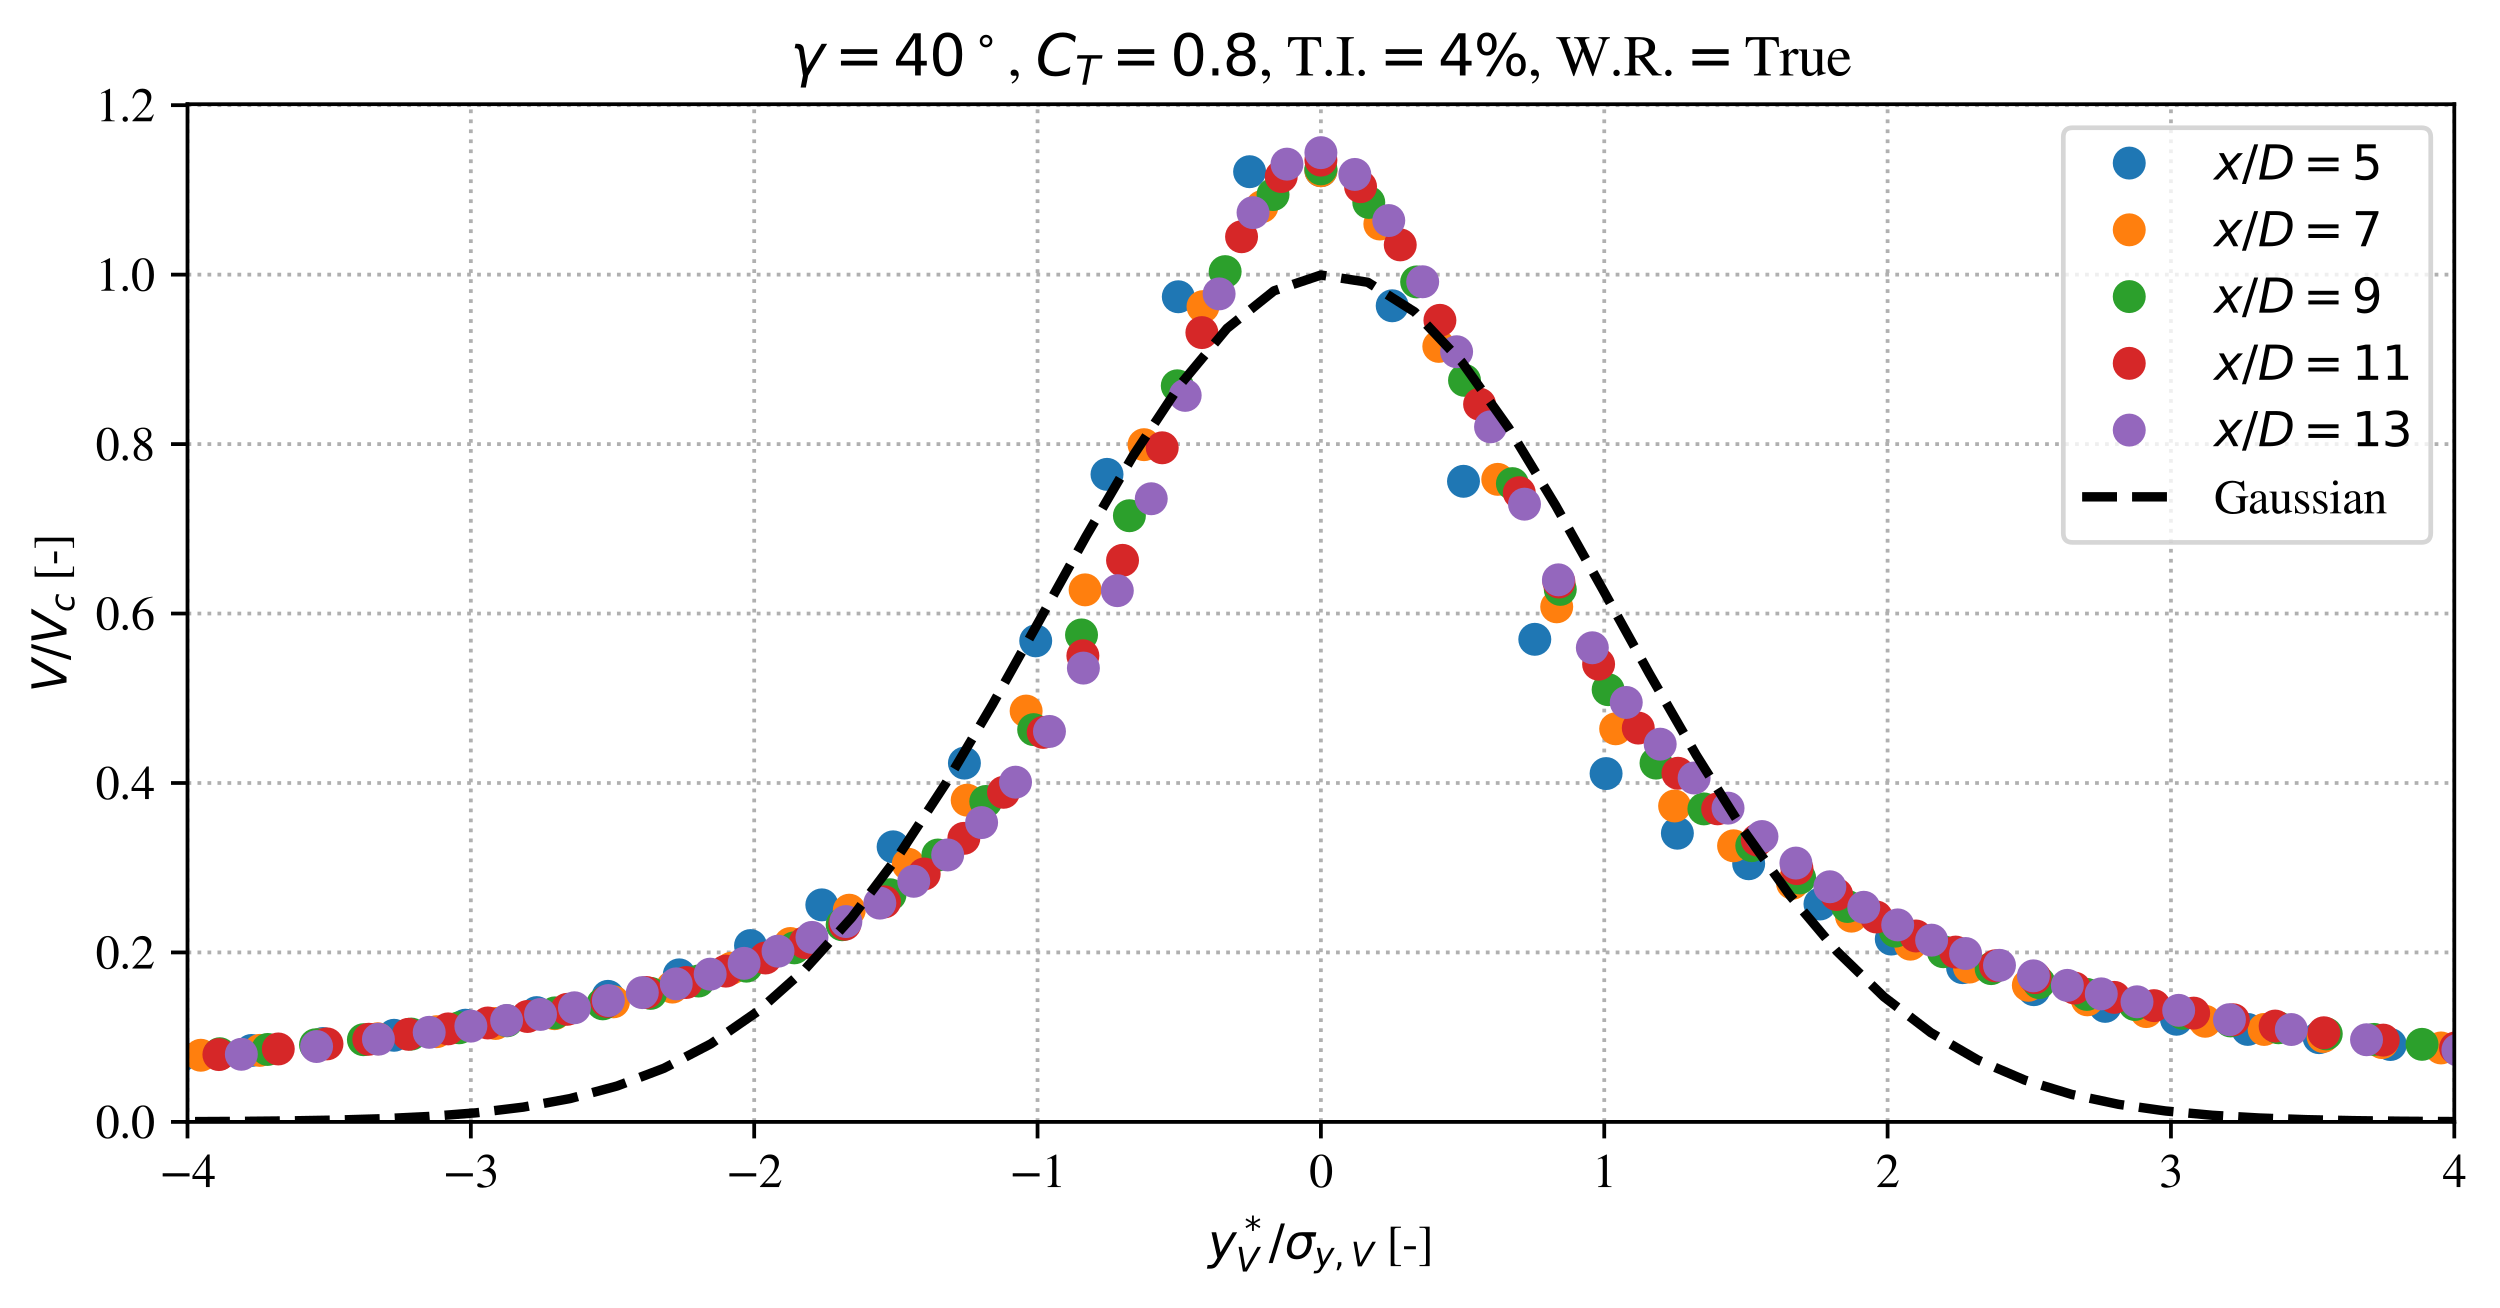 <?xml version="1.0" encoding="utf-8" standalone="no"?>
<!DOCTYPE svg PUBLIC "-//W3C//DTD SVG 1.1//EN"
  "http://www.w3.org/Graphics/SVG/1.1/DTD/svg11.dtd">
<svg xmlns:xlink="http://www.w3.org/1999/xlink" width="530.682pt" height="277.547pt" viewBox="0 0 530.682 277.547" xmlns="http://www.w3.org/2000/svg" version="1.1">
 <defs>
  <style type="text/css">*{stroke-linejoin: round; stroke-linecap: butt}</style>
 </defs>
 <g id="figure_1">
  <g id="patch_1">
   <path d="M 0 277.547 
L 530.682 277.547 
L 530.682 0 
L 0 0 
z
" style="fill: #ffffff"/>
  </g>
  <g id="axes_1">
   <g id="patch_2">
    <path d="M 39.8 238.147 
L 520.982 238.147 
L 520.982 22.116 
L 39.8 22.116 
z
" style="fill: #ffffff"/>
   </g>
   <g id="matplotlib.axis_1">
    <g id="xtick_1">
     <g id="line2d_1">
      <path d="M 39.8 238.147 
L 39.8 22.116 
" clip-path="url(#pa9408c3346)" style="fill: none; stroke-dasharray: 0.8,1.32; stroke-dashoffset: 0; stroke: #b0b0b0; stroke-width: 0.8"/>
     </g>
     <g id="line2d_2">
      <defs>
       <path id="m9e6115d90b" d="M 0 0 
L 0 3.5 
" style="stroke: #000000; stroke-width: 0.8"/>
      </defs>
      <g>
       <use xlink:href="#m9e6115d90b" x="39.8" y="238.147" style="stroke: #000000; stroke-width: 0.8"/>
      </g>
     </g>
     <g id="text_1">
      <!-- −4 -->
      <g transform="translate(33.875 251.977)scale(0.1 -0.1)">
       <defs>
        <path id="STIXGeneral-Regular-2212" d="M 3974 1408 
L 410 1408 
L 410 1830 
L 3974 1830 
L 3974 1408 
z
" transform="scale(0.016)"/>
        <path id="STIXGeneral-Regular-34" d="M 3027 1069 
L 2368 1069 
L 2368 0 
L 1869 0 
L 1869 1069 
L 77 1069 
L 77 1478 
L 2086 4326 
L 2368 4326 
L 2368 1478 
L 3027 1478 
L 3027 1069 
z
M 1869 1478 
L 1869 3674 
L 333 1478 
L 1869 1478 
z
" transform="scale(0.016)"/>
       </defs>
       <use xlink:href="#STIXGeneral-Regular-2212"/>
       <use xlink:href="#STIXGeneral-Regular-34" x="68.5"/>
      </g>
     </g>
    </g>
    <g id="xtick_2">
     <g id="line2d_3">
      <path d="M 99.948 238.147 
L 99.948 22.116 
" clip-path="url(#pa9408c3346)" style="fill: none; stroke-dasharray: 0.8,1.32; stroke-dashoffset: 0; stroke: #b0b0b0; stroke-width: 0.8"/>
     </g>
     <g id="line2d_4">
      <g>
       <use xlink:href="#m9e6115d90b" x="99.948" y="238.147" style="stroke: #000000; stroke-width: 0.8"/>
      </g>
     </g>
     <g id="text_2">
      <!-- −3 -->
      <g transform="translate(94.023 251.977)scale(0.1 -0.1)">
       <defs>
        <path id="STIXGeneral-Regular-33" d="M 390 3264 
L 288 3290 
Q 435 3770 748 4048 
Q 1062 4326 1542 4326 
Q 1990 4326 2265 4083 
Q 2541 3840 2541 3450 
Q 2541 2925 1946 2566 
Q 2298 2413 2477 2227 
Q 2758 1914 2758 1402 
Q 2758 890 2464 506 
Q 2246 211 1840 60 
Q 1434 -90 979 -90 
Q 262 -90 262 275 
Q 262 378 339 442 
Q 416 506 525 506 
Q 685 506 915 339 
Q 1197 141 1466 141 
Q 1818 141 2058 425 
Q 2298 710 2298 1120 
Q 2298 1856 1632 2048 
Q 1434 2112 979 2112 
L 979 2202 
Q 1338 2323 1517 2432 
Q 2035 2726 2035 3290 
Q 2035 3610 1852 3776 
Q 1670 3942 1344 3942 
Q 768 3942 390 3264 
z
" transform="scale(0.016)"/>
       </defs>
       <use xlink:href="#STIXGeneral-Regular-2212"/>
       <use xlink:href="#STIXGeneral-Regular-33" x="68.5"/>
      </g>
     </g>
    </g>
    <g id="xtick_3">
     <g id="line2d_5">
      <path d="M 160.095 238.147 
L 160.095 22.116 
" clip-path="url(#pa9408c3346)" style="fill: none; stroke-dasharray: 0.8,1.32; stroke-dashoffset: 0; stroke: #b0b0b0; stroke-width: 0.8"/>
     </g>
     <g id="line2d_6">
      <g>
       <use xlink:href="#m9e6115d90b" x="160.095" y="238.147" style="stroke: #000000; stroke-width: 0.8"/>
      </g>
     </g>
     <g id="text_3">
      <!-- −2 -->
      <g transform="translate(154.171 251.977)scale(0.1 -0.1)">
       <defs>
        <path id="STIXGeneral-Regular-32" d="M 3034 877 
L 2688 0 
L 186 0 
L 186 77 
L 1325 1286 
Q 1773 1754 1965 2144 
Q 2157 2534 2157 2950 
Q 2157 3379 1920 3616 
Q 1683 3853 1267 3853 
Q 922 3853 720 3673 
Q 518 3494 326 3021 
L 192 3053 
Q 301 3648 630 3987 
Q 960 4326 1523 4326 
Q 2054 4326 2380 4006 
Q 2707 3686 2707 3200 
Q 2707 2477 1888 1613 
L 832 486 
L 2330 486 
Q 2541 486 2665 569 
Q 2790 653 2944 915 
L 3034 877 
z
" transform="scale(0.016)"/>
       </defs>
       <use xlink:href="#STIXGeneral-Regular-2212"/>
       <use xlink:href="#STIXGeneral-Regular-32" x="68.5"/>
      </g>
     </g>
    </g>
    <g id="xtick_4">
     <g id="line2d_7">
      <path d="M 220.243 238.147 
L 220.243 22.116 
" clip-path="url(#pa9408c3346)" style="fill: none; stroke-dasharray: 0.8,1.32; stroke-dashoffset: 0; stroke: #b0b0b0; stroke-width: 0.8"/>
     </g>
     <g id="line2d_8">
      <g>
       <use xlink:href="#m9e6115d90b" x="220.243" y="238.147" style="stroke: #000000; stroke-width: 0.8"/>
      </g>
     </g>
     <g id="text_4">
      <!-- −1 -->
      <g transform="translate(214.318 251.977)scale(0.1 -0.1)">
       <defs>
        <path id="STIXGeneral-Regular-31" d="M 2522 0 
L 755 0 
L 755 96 
Q 1107 115 1235 227 
Q 1363 339 1363 608 
L 1363 3482 
Q 1363 3795 1171 3795 
Q 1082 3795 883 3718 
L 710 3654 
L 710 3744 
L 1856 4326 
L 1914 4307 
L 1914 486 
Q 1914 275 2042 185 
Q 2170 96 2522 96 
L 2522 0 
z
" transform="scale(0.016)"/>
       </defs>
       <use xlink:href="#STIXGeneral-Regular-2212"/>
       <use xlink:href="#STIXGeneral-Regular-31" x="68.5"/>
      </g>
     </g>
    </g>
    <g id="xtick_5">
     <g id="line2d_9">
      <path d="M 280.391 238.147 
L 280.391 22.116 
" clip-path="url(#pa9408c3346)" style="fill: none; stroke-dasharray: 0.8,1.32; stroke-dashoffset: 0; stroke: #b0b0b0; stroke-width: 0.8"/>
     </g>
     <g id="line2d_10">
      <g>
       <use xlink:href="#m9e6115d90b" x="280.391" y="238.147" style="stroke: #000000; stroke-width: 0.8"/>
      </g>
     </g>
     <g id="text_5">
      <!-- 0 -->
      <g transform="translate(277.891 251.977)scale(0.1 -0.1)">
       <defs>
        <path id="STIXGeneral-Regular-30" d="M 3046 2112 
Q 3046 1683 2963 1302 
Q 2880 922 2717 602 
Q 2554 282 2266 96 
Q 1978 -90 1600 -90 
Q 1210 -90 915 108 
Q 621 307 461 640 
Q 301 973 227 1350 
Q 154 1728 154 2150 
Q 154 2746 301 3222 
Q 448 3699 790 4012 
Q 1133 4326 1626 4326 
Q 2253 4326 2649 3712 
Q 3046 3098 3046 2112 
z
M 2432 2080 
Q 2432 3091 2217 3625 
Q 2003 4160 1587 4160 
Q 1190 4160 979 3622 
Q 768 3085 768 2106 
Q 768 1120 979 598 
Q 1190 77 1600 77 
Q 2003 77 2217 598 
Q 2432 1120 2432 2080 
z
" transform="scale(0.016)"/>
       </defs>
       <use xlink:href="#STIXGeneral-Regular-30"/>
      </g>
     </g>
    </g>
    <g id="xtick_6">
     <g id="line2d_11">
      <path d="M 340.539 238.147 
L 340.539 22.116 
" clip-path="url(#pa9408c3346)" style="fill: none; stroke-dasharray: 0.8,1.32; stroke-dashoffset: 0; stroke: #b0b0b0; stroke-width: 0.8"/>
     </g>
     <g id="line2d_12">
      <g>
       <use xlink:href="#m9e6115d90b" x="340.539" y="238.147" style="stroke: #000000; stroke-width: 0.8"/>
      </g>
     </g>
     <g id="text_6">
      <!-- 1 -->
      <g transform="translate(338.039 251.977)scale(0.1 -0.1)">
       <use xlink:href="#STIXGeneral-Regular-31"/>
      </g>
     </g>
    </g>
    <g id="xtick_7">
     <g id="line2d_13">
      <path d="M 400.687 238.147 
L 400.687 22.116 
" clip-path="url(#pa9408c3346)" style="fill: none; stroke-dasharray: 0.8,1.32; stroke-dashoffset: 0; stroke: #b0b0b0; stroke-width: 0.8"/>
     </g>
     <g id="line2d_14">
      <g>
       <use xlink:href="#m9e6115d90b" x="400.687" y="238.147" style="stroke: #000000; stroke-width: 0.8"/>
      </g>
     </g>
     <g id="text_7">
      <!-- 2 -->
      <g transform="translate(398.187 251.977)scale(0.1 -0.1)">
       <use xlink:href="#STIXGeneral-Regular-32"/>
      </g>
     </g>
    </g>
    <g id="xtick_8">
     <g id="line2d_15">
      <path d="M 460.834 238.147 
L 460.834 22.116 
" clip-path="url(#pa9408c3346)" style="fill: none; stroke-dasharray: 0.8,1.32; stroke-dashoffset: 0; stroke: #b0b0b0; stroke-width: 0.8"/>
     </g>
     <g id="line2d_16">
      <g>
       <use xlink:href="#m9e6115d90b" x="460.834" y="238.147" style="stroke: #000000; stroke-width: 0.8"/>
      </g>
     </g>
     <g id="text_8">
      <!-- 3 -->
      <g transform="translate(458.334 251.977)scale(0.1 -0.1)">
       <use xlink:href="#STIXGeneral-Regular-33"/>
      </g>
     </g>
    </g>
    <g id="xtick_9">
     <g id="line2d_17">
      <path d="M 520.982 238.147 
L 520.982 22.116 
" clip-path="url(#pa9408c3346)" style="fill: none; stroke-dasharray: 0.8,1.32; stroke-dashoffset: 0; stroke: #b0b0b0; stroke-width: 0.8"/>
     </g>
     <g id="line2d_18">
      <g>
       <use xlink:href="#m9e6115d90b" x="520.982" y="238.147" style="stroke: #000000; stroke-width: 0.8"/>
      </g>
     </g>
     <g id="text_9">
      <!-- 4 -->
      <g transform="translate(518.482 251.977)scale(0.1 -0.1)">
       <use xlink:href="#STIXGeneral-Regular-34"/>
      </g>
     </g>
    </g>
    <g id="text_10">
     <!-- $y^*_V/\sigma_{y,V}$ [-] -->
     <g transform="translate(256.441 267.247)scale(0.1 -0.1)">
      <defs>
       <path id="DejaVuSans-Oblique-79" d="M 1588 -325 
Q 1188 -997 936 -1164 
Q 684 -1331 294 -1331 
L -159 -1331 
L -63 -850 
L 269 -850 
Q 509 -850 678 -719 
Q 847 -588 1056 -206 
L 1234 128 
L 459 3500 
L 1069 3500 
L 1650 819 
L 3256 3500 
L 3859 3500 
L 1588 -325 
z
" transform="scale(0.016)"/>
       <path id="DejaVuSans-2a" d="M 3009 3897 
L 1888 3291 
L 3009 2681 
L 2828 2375 
L 1778 3009 
L 1778 1831 
L 1422 1831 
L 1422 3009 
L 372 2375 
L 191 2681 
L 1313 3291 
L 191 3897 
L 372 4206 
L 1422 3572 
L 1422 4750 
L 1778 4750 
L 1778 3572 
L 2828 4206 
L 3009 3897 
z
" transform="scale(0.016)"/>
       <path id="DejaVuSans-Oblique-56" d="M 1319 0 
L 500 4666 
L 1119 4666 
L 1797 653 
L 4063 4666 
L 4750 4666 
L 2053 0 
L 1319 0 
z
" transform="scale(0.016)"/>
       <path id="DejaVuSans-2f" d="M 1625 4666 
L 2156 4666 
L 531 -594 
L 0 -594 
L 1625 4666 
z
" transform="scale(0.016)"/>
       <path id="DejaVuSans-Oblique-3c3" d="M 2219 3044 
Q 1744 3044 1422 2700 
Q 1081 2341 969 1747 
Q 844 1119 1044 756 
Q 1241 397 1706 397 
Q 2166 397 2503 759 
Q 2844 1122 2966 1747 
Q 3075 2319 2881 2700 
Q 2700 3044 2219 3044 
z
M 2309 3503 
L 4219 3500 
L 4106 2925 
L 3463 2925 
Q 3706 2438 3575 1747 
Q 3406 888 2884 400 
Q 2359 -91 1609 -91 
Q 856 -91 525 400 
Q 194 888 363 1747 
Q 528 2609 1050 3097 
Q 1484 3503 2309 3503 
z
" transform="scale(0.016)"/>
       <path id="DejaVuSans-2c" d="M 750 794 
L 1409 794 
L 1409 256 
L 897 -744 
L 494 -744 
L 750 256 
L 750 794 
z
" transform="scale(0.016)"/>
       <path id="STIXGeneral-Regular-20" transform="scale(0.016)"/>
       <path id="STIXGeneral-Regular-5b" d="M 1914 -998 
L 563 -998 
L 563 4237 
L 1914 4237 
L 1914 4077 
L 1382 4077 
Q 1216 4077 1133 4006 
Q 1050 3936 1050 3770 
L 1050 -493 
Q 1050 -838 1382 -838 
L 1914 -838 
L 1914 -998 
z
" transform="scale(0.016)"/>
       <path id="STIXGeneral-Regular-2d" d="M 1824 1242 
L 250 1242 
L 250 1645 
L 1824 1645 
L 1824 1242 
z
" transform="scale(0.016)"/>
       <path id="STIXGeneral-Regular-5d" d="M 1568 -998 
L 218 -998 
L 218 -838 
L 781 -838 
Q 947 -838 1014 -768 
Q 1082 -698 1082 -544 
L 1082 3731 
Q 1082 4077 755 4077 
L 218 4077 
L 218 4237 
L 1568 4237 
L 1568 -998 
z
" transform="scale(0.016)"/>
      </defs>
      <use xlink:href="#DejaVuSans-Oblique-79" transform="translate(0 0.766)"/>
      <use xlink:href="#DejaVuSans-2a" transform="translate(77.284 39.047)scale(0.7)"/>
      <use xlink:href="#DejaVuSans-Oblique-56" transform="translate(59.18 -26.578)scale(0.7)"/>
      <use xlink:href="#DejaVuSans-2f" transform="translate(128.656 0.766)"/>
      <use xlink:href="#DejaVuSans-Oblique-3c3" transform="translate(162.347 0.766)"/>
      <use xlink:href="#DejaVuSans-Oblique-79" transform="translate(225.726 -15.641)scale(0.7)"/>
      <use xlink:href="#DejaVuSans-2c" transform="translate(267.152 -15.641)scale(0.7)"/>
      <use xlink:href="#DejaVuSans-Oblique-56" transform="translate(303.04 -15.641)scale(0.7)"/>
      <use xlink:href="#STIXGeneral-Regular-20" transform="translate(353.66 0.766)"/>
      <use xlink:href="#STIXGeneral-Regular-5b" transform="translate(378.66 0.766)"/>
      <use xlink:href="#STIXGeneral-Regular-2d" transform="translate(411.96 0.766)"/>
      <use xlink:href="#STIXGeneral-Regular-5d" transform="translate(445.26 0.766)"/>
     </g>
    </g>
   </g>
   <g id="matplotlib.axis_2">
    <g id="ytick_1">
     <g id="line2d_19">
      <path d="M 39.8 238.147 
L 520.982 238.147 
" clip-path="url(#pa9408c3346)" style="fill: none; stroke-dasharray: 0.8,1.32; stroke-dashoffset: 0; stroke: #b0b0b0; stroke-width: 0.8"/>
     </g>
     <g id="line2d_20">
      <defs>
       <path id="m8046e00bc6" d="M 0 0 
L -3.5 0 
" style="stroke: #000000; stroke-width: 0.8"/>
      </defs>
      <g>
       <use xlink:href="#m8046e00bc6" x="39.8" y="238.147" style="stroke: #000000; stroke-width: 0.8"/>
      </g>
     </g>
     <g id="text_11">
      <!-- 0.0 -->
      <g transform="translate(20.3 241.562)scale(0.1 -0.1)">
       <defs>
        <path id="STIXGeneral-Regular-2e" d="M 1158 275 
Q 1158 134 1052 32 
Q 947 -70 800 -70 
Q 653 -70 550 32 
Q 448 134 448 281 
Q 448 429 553 534 
Q 659 640 806 640 
Q 947 640 1052 531 
Q 1158 422 1158 275 
z
" transform="scale(0.016)"/>
       </defs>
       <use xlink:href="#STIXGeneral-Regular-30"/>
       <use xlink:href="#STIXGeneral-Regular-2e" x="50"/>
       <use xlink:href="#STIXGeneral-Regular-30" x="75"/>
      </g>
     </g>
    </g>
    <g id="ytick_2">
     <g id="line2d_21">
      <path d="M 39.8 202.177 
L 520.982 202.177 
" clip-path="url(#pa9408c3346)" style="fill: none; stroke-dasharray: 0.8,1.32; stroke-dashoffset: 0; stroke: #b0b0b0; stroke-width: 0.8"/>
     </g>
     <g id="line2d_22">
      <g>
       <use xlink:href="#m8046e00bc6" x="39.8" y="202.177" style="stroke: #000000; stroke-width: 0.8"/>
      </g>
     </g>
     <g id="text_12">
      <!-- 0.2 -->
      <g transform="translate(20.3 205.592)scale(0.1 -0.1)">
       <use xlink:href="#STIXGeneral-Regular-30"/>
       <use xlink:href="#STIXGeneral-Regular-2e" x="50"/>
       <use xlink:href="#STIXGeneral-Regular-32" x="75"/>
      </g>
     </g>
    </g>
    <g id="ytick_3">
     <g id="line2d_23">
      <path d="M 39.8 166.207 
L 520.982 166.207 
" clip-path="url(#pa9408c3346)" style="fill: none; stroke-dasharray: 0.8,1.32; stroke-dashoffset: 0; stroke: #b0b0b0; stroke-width: 0.8"/>
     </g>
     <g id="line2d_24">
      <g>
       <use xlink:href="#m8046e00bc6" x="39.8" y="166.207" style="stroke: #000000; stroke-width: 0.8"/>
      </g>
     </g>
     <g id="text_13">
      <!-- 0.4 -->
      <g transform="translate(20.3 169.622)scale(0.1 -0.1)">
       <use xlink:href="#STIXGeneral-Regular-30"/>
       <use xlink:href="#STIXGeneral-Regular-2e" x="50"/>
       <use xlink:href="#STIXGeneral-Regular-34" x="75"/>
      </g>
     </g>
    </g>
    <g id="ytick_4">
     <g id="line2d_25">
      <path d="M 39.8 130.237 
L 520.982 130.237 
" clip-path="url(#pa9408c3346)" style="fill: none; stroke-dasharray: 0.8,1.32; stroke-dashoffset: 0; stroke: #b0b0b0; stroke-width: 0.8"/>
     </g>
     <g id="line2d_26">
      <g>
       <use xlink:href="#m8046e00bc6" x="39.8" y="130.237" style="stroke: #000000; stroke-width: 0.8"/>
      </g>
     </g>
     <g id="text_14">
      <!-- 0.6 -->
      <g transform="translate(20.3 133.652)scale(0.1 -0.1)">
       <defs>
        <path id="STIXGeneral-Regular-36" d="M 2854 4378 
L 2867 4275 
Q 2112 4154 1606 3664 
Q 1101 3174 973 2451 
Q 1344 2739 1786 2739 
Q 2349 2739 2672 2380 
Q 2995 2022 2995 1402 
Q 2995 774 2669 378 
Q 2291 -90 1651 -90 
Q 870 -90 518 557 
Q 218 1107 218 1786 
Q 218 2835 915 3552 
Q 1312 3962 1731 4131 
Q 2150 4301 2854 4378 
z
M 2419 1203 
Q 2419 2445 1555 2445 
Q 1235 2445 1024 2275 
Q 813 2106 813 1702 
Q 813 954 1046 522 
Q 1280 90 1722 90 
Q 2061 90 2240 394 
Q 2419 698 2419 1203 
z
" transform="scale(0.016)"/>
       </defs>
       <use xlink:href="#STIXGeneral-Regular-30"/>
       <use xlink:href="#STIXGeneral-Regular-2e" x="50"/>
       <use xlink:href="#STIXGeneral-Regular-36" x="75"/>
      </g>
     </g>
    </g>
    <g id="ytick_5">
     <g id="line2d_27">
      <path d="M 39.8 94.267 
L 520.982 94.267 
" clip-path="url(#pa9408c3346)" style="fill: none; stroke-dasharray: 0.8,1.32; stroke-dashoffset: 0; stroke: #b0b0b0; stroke-width: 0.8"/>
     </g>
     <g id="line2d_28">
      <g>
       <use xlink:href="#m8046e00bc6" x="39.8" y="94.267" style="stroke: #000000; stroke-width: 0.8"/>
      </g>
     </g>
     <g id="text_15">
      <!-- 0.8 -->
      <g transform="translate(20.3 97.682)scale(0.1 -0.1)">
       <defs>
        <path id="STIXGeneral-Regular-38" d="M 2848 992 
Q 2848 499 2505 204 
Q 2163 -90 1587 -90 
Q 1050 -90 704 204 
Q 358 499 358 954 
Q 358 1293 524 1533 
Q 691 1773 1190 2125 
Q 710 2522 553 2765 
Q 397 3008 397 3328 
Q 397 3782 745 4054 
Q 1094 4326 1638 4326 
Q 2106 4326 2410 4060 
Q 2714 3795 2714 3411 
Q 2714 3059 2531 2848 
Q 2349 2637 1856 2374 
Q 2432 1990 2640 1689 
Q 2848 1389 2848 992 
z
M 2272 3411 
Q 2272 3744 2086 3945 
Q 1901 4147 1574 4147 
Q 1248 4147 1059 3977 
Q 870 3808 870 3513 
Q 870 3219 1059 2979 
Q 1248 2739 1670 2490 
Q 1997 2682 2134 2896 
Q 2272 3110 2272 3411 
z
M 1734 1741 
L 1357 1997 
Q 1075 1766 960 1545 
Q 845 1325 845 1011 
Q 845 576 1065 333 
Q 1286 90 1658 90 
Q 1971 90 2166 285 
Q 2362 480 2362 794 
Q 2362 1082 2214 1299 
Q 2067 1517 1734 1741 
z
" transform="scale(0.016)"/>
       </defs>
       <use xlink:href="#STIXGeneral-Regular-30"/>
       <use xlink:href="#STIXGeneral-Regular-2e" x="50"/>
       <use xlink:href="#STIXGeneral-Regular-38" x="75"/>
      </g>
     </g>
    </g>
    <g id="ytick_6">
     <g id="line2d_29">
      <path d="M 39.8 58.297 
L 520.982 58.297 
" clip-path="url(#pa9408c3346)" style="fill: none; stroke-dasharray: 0.8,1.32; stroke-dashoffset: 0; stroke: #b0b0b0; stroke-width: 0.8"/>
     </g>
     <g id="line2d_30">
      <g>
       <use xlink:href="#m8046e00bc6" x="39.8" y="58.297" style="stroke: #000000; stroke-width: 0.8"/>
      </g>
     </g>
     <g id="text_16">
      <!-- 1.0 -->
      <g transform="translate(20.3 61.712)scale(0.1 -0.1)">
       <use xlink:href="#STIXGeneral-Regular-31"/>
       <use xlink:href="#STIXGeneral-Regular-2e" x="50"/>
       <use xlink:href="#STIXGeneral-Regular-30" x="75"/>
      </g>
     </g>
    </g>
    <g id="ytick_7">
     <g id="line2d_31">
      <path d="M 39.8 22.327 
L 520.982 22.327 
" clip-path="url(#pa9408c3346)" style="fill: none; stroke-dasharray: 0.8,1.32; stroke-dashoffset: 0; stroke: #b0b0b0; stroke-width: 0.8"/>
     </g>
     <g id="line2d_32">
      <g>
       <use xlink:href="#m8046e00bc6" x="39.8" y="22.327" style="stroke: #000000; stroke-width: 0.8"/>
      </g>
     </g>
     <g id="text_17">
      <!-- 1.2 -->
      <g transform="translate(20.3 25.742)scale(0.1 -0.1)">
       <use xlink:href="#STIXGeneral-Regular-31"/>
       <use xlink:href="#STIXGeneral-Regular-2e" x="50"/>
       <use xlink:href="#STIXGeneral-Regular-32" x="75"/>
      </g>
     </g>
    </g>
    <g id="text_18">
     <!-- $V/V_c$ [-] -->
     <g transform="translate(14.13 146.981)rotate(-90)scale(0.1 -0.1)">
      <defs>
       <path id="DejaVuSans-Oblique-63" d="M 3431 3366 
L 3316 2797 
Q 3109 2947 2876 3022 
Q 2644 3097 2394 3097 
Q 2119 3097 1870 3000 
Q 1622 2903 1453 2725 
Q 1184 2453 1037 2087 
Q 891 1722 891 1331 
Q 891 859 1127 628 
Q 1363 397 1844 397 
Q 2081 397 2348 469 
Q 2616 541 2906 684 
L 2797 116 
Q 2547 13 2283 -39 
Q 2019 -91 1741 -91 
Q 1044 -91 669 257 
Q 294 606 294 1253 
Q 294 1797 489 2255 
Q 684 2713 1069 3078 
Q 1331 3328 1684 3456 
Q 2038 3584 2456 3584 
Q 2700 3584 2940 3529 
Q 3181 3475 3431 3366 
z
" transform="scale(0.016)"/>
      </defs>
      <use xlink:href="#DejaVuSans-Oblique-56" transform="translate(0 0.094)"/>
      <use xlink:href="#DejaVuSans-2f" transform="translate(68.408 0.094)"/>
      <use xlink:href="#DejaVuSans-Oblique-56" transform="translate(102.1 0.094)"/>
      <use xlink:href="#DejaVuSans-Oblique-63" transform="translate(170.508 -16.312)scale(0.7)"/>
      <use xlink:href="#STIXGeneral-Regular-20" transform="translate(211.729 0.094)"/>
      <use xlink:href="#STIXGeneral-Regular-5b" transform="translate(236.728 0.094)"/>
      <use xlink:href="#STIXGeneral-Regular-2d" transform="translate(270.028 0.094)"/>
      <use xlink:href="#STIXGeneral-Regular-5d" transform="translate(303.328 0.094)"/>
     </g>
    </g>
   </g>
   <g id="line2d_33">
    <defs>
     <path id="m846da35795" d="M 0 3 
C 0.796 3 1.559 2.684 2.121 2.121 
C 2.684 1.559 3 0.796 3 0 
C 3 -0.796 2.684 -1.559 2.121 -2.121 
C 1.559 -2.684 0.796 -3 0 -3 
C -0.796 -3 -1.559 -2.684 -2.121 -2.121 
C -2.684 -1.559 -3 -0.796 -3 0 
C -3 0.796 -2.684 1.559 -2.121 2.121 
C -1.559 2.684 -0.796 3 0 3 
z
" style="stroke: #1f77b4"/>
    </defs>
    <g clip-path="url(#pa9408c3346)">
     <use xlink:href="#m846da35795" x="-1" y="226.82" style="fill: #1f77b4; stroke: #1f77b4"/>
     <use xlink:href="#m846da35795" x="7.973" y="226.307" style="fill: #1f77b4; stroke: #1f77b4"/>
     <use xlink:href="#m846da35795" x="23.108" y="225.34" style="fill: #1f77b4; stroke: #1f77b4"/>
     <use xlink:href="#m846da35795" x="38.242" y="224.243" style="fill: #1f77b4; stroke: #1f77b4"/>
     <use xlink:href="#m846da35795" x="53.376" y="222.984" style="fill: #1f77b4; stroke: #1f77b4"/>
     <use xlink:href="#m846da35795" x="68.511" y="221.513" style="fill: #1f77b4; stroke: #1f77b4"/>
     <use xlink:href="#m846da35795" x="83.645" y="219.763" style="fill: #1f77b4; stroke: #1f77b4"/>
     <use xlink:href="#m846da35795" x="98.779" y="217.623" style="fill: #1f77b4; stroke: #1f77b4"/>
     <use xlink:href="#m846da35795" x="113.914" y="214.948" style="fill: #1f77b4; stroke: #1f77b4"/>
     <use xlink:href="#m846da35795" x="129.048" y="211.495" style="fill: #1f77b4; stroke: #1f77b4"/>
     <use xlink:href="#m846da35795" x="144.182" y="206.934" style="fill: #1f77b4; stroke: #1f77b4"/>
     <use xlink:href="#m846da35795" x="159.316" y="200.717" style="fill: #1f77b4; stroke: #1f77b4"/>
     <use xlink:href="#m846da35795" x="174.451" y="192.077" style="fill: #1f77b4; stroke: #1f77b4"/>
     <use xlink:href="#m846da35795" x="189.585" y="179.759" style="fill: #1f77b4; stroke: #1f77b4"/>
     <use xlink:href="#m846da35795" x="204.719" y="161.989" style="fill: #1f77b4; stroke: #1f77b4"/>
     <use xlink:href="#m846da35795" x="219.854" y="136.034" style="fill: #1f77b4; stroke: #1f77b4"/>
     <use xlink:href="#m846da35795" x="234.988" y="100.694" style="fill: #1f77b4; stroke: #1f77b4"/>
     <use xlink:href="#m846da35795" x="250.122" y="62.994" style="fill: #1f77b4; stroke: #1f77b4"/>
     <use xlink:href="#m846da35795" x="265.257" y="36.447" style="fill: #1f77b4; stroke: #1f77b4"/>
     <use xlink:href="#m846da35795" x="280.391" y="36.222" style="fill: #1f77b4; stroke: #1f77b4"/>
     <use xlink:href="#m846da35795" x="295.525" y="64.911" style="fill: #1f77b4; stroke: #1f77b4"/>
     <use xlink:href="#m846da35795" x="310.66" y="102.169" style="fill: #1f77b4; stroke: #1f77b4"/>
     <use xlink:href="#m846da35795" x="325.794" y="135.709" style="fill: #1f77b4; stroke: #1f77b4"/>
     <use xlink:href="#m846da35795" x="340.928" y="164.208" style="fill: #1f77b4; stroke: #1f77b4"/>
     <use xlink:href="#m846da35795" x="356.063" y="176.868" style="fill: #1f77b4; stroke: #1f77b4"/>
     <use xlink:href="#m846da35795" x="371.197" y="183.351" style="fill: #1f77b4; stroke: #1f77b4"/>
     <use xlink:href="#m846da35795" x="386.331" y="191.892" style="fill: #1f77b4; stroke: #1f77b4"/>
     <use xlink:href="#m846da35795" x="401.466" y="199.339" style="fill: #1f77b4; stroke: #1f77b4"/>
     <use xlink:href="#m846da35795" x="416.6" y="205.407" style="fill: #1f77b4; stroke: #1f77b4"/>
     <use xlink:href="#m846da35795" x="431.734" y="210.083" style="fill: #1f77b4; stroke: #1f77b4"/>
     <use xlink:href="#m846da35795" x="446.868" y="213.627" style="fill: #1f77b4; stroke: #1f77b4"/>
     <use xlink:href="#m846da35795" x="462.003" y="216.359" style="fill: #1f77b4; stroke: #1f77b4"/>
     <use xlink:href="#m846da35795" x="477.137" y="218.518" style="fill: #1f77b4; stroke: #1f77b4"/>
     <use xlink:href="#m846da35795" x="492.271" y="220.268" style="fill: #1f77b4; stroke: #1f77b4"/>
     <use xlink:href="#m846da35795" x="507.406" y="221.721" style="fill: #1f77b4; stroke: #1f77b4"/>
     <use xlink:href="#m846da35795" x="522.54" y="222.952" style="fill: #1f77b4; stroke: #1f77b4"/>
     <use xlink:href="#m846da35795" x="537.674" y="224.015" style="fill: #1f77b4; stroke: #1f77b4"/>
     <use xlink:href="#m846da35795" x="552.809" y="224.947" style="fill: #1f77b4; stroke: #1f77b4"/>
     <use xlink:href="#m846da35795" x="567.943" y="225.772" style="fill: #1f77b4; stroke: #1f77b4"/>
     <use xlink:href="#m846da35795" x="583.077" y="226.512" style="fill: #1f77b4; stroke: #1f77b4"/>
     <use xlink:href="#m846da35795" x="598.212" y="227.18" style="fill: #1f77b4; stroke: #1f77b4"/>
     <use xlink:href="#m846da35795" x="613.346" y="227.789" style="fill: #1f77b4; stroke: #1f77b4"/>
     <use xlink:href="#m846da35795" x="628.48" y="228.341" style="fill: #1f77b4; stroke: #1f77b4"/>
     <use xlink:href="#m846da35795" x="644.42" y="228.86" style="fill: #1f77b4; stroke: #1f77b4"/>
     <use xlink:href="#m846da35795" x="663.003" y="229.422" style="fill: #1f77b4; stroke: #1f77b4"/>
     <use xlink:href="#m846da35795" x="685.655" y="230.05" style="fill: #1f77b4; stroke: #1f77b4"/>
     <use xlink:href="#m846da35795" x="713.241" y="230.722" style="fill: #1f77b4; stroke: #1f77b4"/>
     <use xlink:href="#m846da35795" x="746.796" y="231.437" style="fill: #1f77b4; stroke: #1f77b4"/>
     <use xlink:href="#m846da35795" x="787.555" y="232.175" style="fill: #1f77b4; stroke: #1f77b4"/>
     <use xlink:href="#m846da35795" x="836.98" y="232.922" style="fill: #1f77b4; stroke: #1f77b4"/>
     <use xlink:href="#m846da35795" x="896.786" y="233.658" style="fill: #1f77b4; stroke: #1f77b4"/>
     <use xlink:href="#m846da35795" x="968.976" y="234.364" style="fill: #1f77b4; stroke: #1f77b4"/>
     <use xlink:href="#m846da35795" x="1055.847" y="235.021" style="fill: #1f77b4; stroke: #1f77b4"/>
     <use xlink:href="#m846da35795" x="1160.006" y="235.613" style="fill: #1f77b4; stroke: #1f77b4"/>
     <use xlink:href="#m846da35795" x="1284.349" y="236.13" style="fill: #1f77b4; stroke: #1f77b4"/>
     <use xlink:href="#m846da35795" x="1432.015" y="236.567" style="fill: #1f77b4; stroke: #1f77b4"/>
     <use xlink:href="#m846da35795" x="1606.299" y="236.925" style="fill: #1f77b4; stroke: #1f77b4"/>
     <use xlink:href="#m846da35795" x="1810.506" y="237.21" style="fill: #1f77b4; stroke: #1f77b4"/>
     <use xlink:href="#m846da35795" x="2047.745" y="237.43" style="fill: #1f77b4; stroke: #1f77b4"/>
     <use xlink:href="#m846da35795" x="2320.647" y="237.597" style="fill: #1f77b4; stroke: #1f77b4"/>
     <use xlink:href="#m846da35795" x="2631.033" y="237.721" style="fill: #1f77b4; stroke: #1f77b4"/>
    </g>
   </g>
   <g id="line2d_34">
    <defs>
     <path id="m3fb2b0f660" d="M 0 3 
C 0.796 3 1.559 2.684 2.121 2.121 
C 2.684 1.559 3 0.796 3 0 
C 3 -0.796 2.684 -1.559 2.121 -2.121 
C 1.559 -2.684 0.796 -3 0 -3 
C -0.796 -3 -1.559 -2.684 -2.121 -2.121 
C -2.684 -1.559 -3 -0.796 -3 0 
C -3 0.796 -2.684 1.559 -2.121 2.121 
C -1.559 2.684 -0.796 3 0 3 
z
" style="stroke: #ff7f0e"/>
    </defs>
    <g clip-path="url(#pa9408c3346)">
     <use xlink:href="#m3fb2b0f660" x="-1" y="226.885" style="fill: #ff7f0e; stroke: #ff7f0e"/>
     <use xlink:href="#m3fb2b0f660" x="5.082" y="226.542" style="fill: #ff7f0e; stroke: #ff7f0e"/>
     <use xlink:href="#m3fb2b0f660" x="17.596" y="225.774" style="fill: #ff7f0e; stroke: #ff7f0e"/>
     <use xlink:href="#m3fb2b0f660" x="30.11" y="224.931" style="fill: #ff7f0e; stroke: #ff7f0e"/>
     <use xlink:href="#m3fb2b0f660" x="42.624" y="224.001" style="fill: #ff7f0e; stroke: #ff7f0e"/>
     <use xlink:href="#m3fb2b0f660" x="55.138" y="222.968" style="fill: #ff7f0e; stroke: #ff7f0e"/>
     <use xlink:href="#m3fb2b0f660" x="67.653" y="221.812" style="fill: #ff7f0e; stroke: #ff7f0e"/>
     <use xlink:href="#m3fb2b0f660" x="80.167" y="220.502" style="fill: #ff7f0e; stroke: #ff7f0e"/>
     <use xlink:href="#m3fb2b0f660" x="92.681" y="219.002" style="fill: #ff7f0e; stroke: #ff7f0e"/>
     <use xlink:href="#m3fb2b0f660" x="105.195" y="217.254" style="fill: #ff7f0e; stroke: #ff7f0e"/>
     <use xlink:href="#m3fb2b0f660" x="117.709" y="215.18" style="fill: #ff7f0e; stroke: #ff7f0e"/>
     <use xlink:href="#m3fb2b0f660" x="130.223" y="212.662" style="fill: #ff7f0e; stroke: #ff7f0e"/>
     <use xlink:href="#m3fb2b0f660" x="142.737" y="209.531" style="fill: #ff7f0e; stroke: #ff7f0e"/>
     <use xlink:href="#m3fb2b0f660" x="155.251" y="205.532" style="fill: #ff7f0e; stroke: #ff7f0e"/>
     <use xlink:href="#m3fb2b0f660" x="167.765" y="200.28" style="fill: #ff7f0e; stroke: #ff7f0e"/>
     <use xlink:href="#m3fb2b0f660" x="180.279" y="193.21" style="fill: #ff7f0e; stroke: #ff7f0e"/>
     <use xlink:href="#m3fb2b0f660" x="192.793" y="183.457" style="fill: #ff7f0e; stroke: #ff7f0e"/>
     <use xlink:href="#m3fb2b0f660" x="205.307" y="169.853" style="fill: #ff7f0e; stroke: #ff7f0e"/>
     <use xlink:href="#m3fb2b0f660" x="217.821" y="150.938" style="fill: #ff7f0e; stroke: #ff7f0e"/>
     <use xlink:href="#m3fb2b0f660" x="230.335" y="125.212" style="fill: #ff7f0e; stroke: #ff7f0e"/>
     <use xlink:href="#m3fb2b0f660" x="242.849" y="94.392" style="fill: #ff7f0e; stroke: #ff7f0e"/>
     <use xlink:href="#m3fb2b0f660" x="255.363" y="65.087" style="fill: #ff7f0e; stroke: #ff7f0e"/>
     <use xlink:href="#m3fb2b0f660" x="267.877" y="43.855" style="fill: #ff7f0e; stroke: #ff7f0e"/>
     <use xlink:href="#m3fb2b0f660" x="280.391" y="36.248" style="fill: #ff7f0e; stroke: #ff7f0e"/>
     <use xlink:href="#m3fb2b0f660" x="292.905" y="47.549" style="fill: #ff7f0e; stroke: #ff7f0e"/>
     <use xlink:href="#m3fb2b0f660" x="305.419" y="73.531" style="fill: #ff7f0e; stroke: #ff7f0e"/>
     <use xlink:href="#m3fb2b0f660" x="317.933" y="101.753" style="fill: #ff7f0e; stroke: #ff7f0e"/>
     <use xlink:href="#m3fb2b0f660" x="330.447" y="128.811" style="fill: #ff7f0e; stroke: #ff7f0e"/>
     <use xlink:href="#m3fb2b0f660" x="342.961" y="154.702" style="fill: #ff7f0e; stroke: #ff7f0e"/>
     <use xlink:href="#m3fb2b0f660" x="355.475" y="171.085" style="fill: #ff7f0e; stroke: #ff7f0e"/>
     <use xlink:href="#m3fb2b0f660" x="367.989" y="179.54" style="fill: #ff7f0e; stroke: #ff7f0e"/>
     <use xlink:href="#m3fb2b0f660" x="380.503" y="187.487" style="fill: #ff7f0e; stroke: #ff7f0e"/>
     <use xlink:href="#m3fb2b0f660" x="393.017" y="194.476" style="fill: #ff7f0e; stroke: #ff7f0e"/>
     <use xlink:href="#m3fb2b0f660" x="405.531" y="200.423" style="fill: #ff7f0e; stroke: #ff7f0e"/>
     <use xlink:href="#m3fb2b0f660" x="418.045" y="205.287" style="fill: #ff7f0e; stroke: #ff7f0e"/>
     <use xlink:href="#m3fb2b0f660" x="430.559" y="209.156" style="fill: #ff7f0e; stroke: #ff7f0e"/>
     <use xlink:href="#m3fb2b0f660" x="443.073" y="212.238" style="fill: #ff7f0e; stroke: #ff7f0e"/>
     <use xlink:href="#m3fb2b0f660" x="455.587" y="214.731" style="fill: #ff7f0e; stroke: #ff7f0e"/>
     <use xlink:href="#m3fb2b0f660" x="468.101" y="216.79" style="fill: #ff7f0e; stroke: #ff7f0e"/>
     <use xlink:href="#m3fb2b0f660" x="480.615" y="218.526" style="fill: #ff7f0e; stroke: #ff7f0e"/>
     <use xlink:href="#m3fb2b0f660" x="493.129" y="220.014" style="fill: #ff7f0e; stroke: #ff7f0e"/>
     <use xlink:href="#m3fb2b0f660" x="505.644" y="221.31" style="fill: #ff7f0e; stroke: #ff7f0e"/>
     <use xlink:href="#m3fb2b0f660" x="518.158" y="222.451" style="fill: #ff7f0e; stroke: #ff7f0e"/>
     <use xlink:href="#m3fb2b0f660" x="530.672" y="223.466" style="fill: #ff7f0e; stroke: #ff7f0e"/>
     <use xlink:href="#m3fb2b0f660" x="543.186" y="224.375" style="fill: #ff7f0e; stroke: #ff7f0e"/>
     <use xlink:href="#m3fb2b0f660" x="555.7" y="225.2" style="fill: #ff7f0e; stroke: #ff7f0e"/>
     <use xlink:href="#m3fb2b0f660" x="568.214" y="225.939" style="fill: #ff7f0e; stroke: #ff7f0e"/>
     <use xlink:href="#m3fb2b0f660" x="581.394" y="226.632" style="fill: #ff7f0e; stroke: #ff7f0e"/>
     <use xlink:href="#m3fb2b0f660" x="596.759" y="227.378" style="fill: #ff7f0e; stroke: #ff7f0e"/>
     <use xlink:href="#m3fb2b0f660" x="615.49" y="228.199" style="fill: #ff7f0e; stroke: #ff7f0e"/>
     <use xlink:href="#m3fb2b0f660" x="638.299" y="229.068" style="fill: #ff7f0e; stroke: #ff7f0e"/>
     <use xlink:href="#m3fb2b0f660" x="666.045" y="229.979" style="fill: #ff7f0e; stroke: #ff7f0e"/>
     <use xlink:href="#m3fb2b0f660" x="699.747" y="230.904" style="fill: #ff7f0e; stroke: #ff7f0e"/>
     <use xlink:href="#m3fb2b0f660" x="740.614" y="231.823" style="fill: #ff7f0e; stroke: #ff7f0e"/>
     <use xlink:href="#m3fb2b0f660" x="790.067" y="232.711" style="fill: #ff7f0e; stroke: #ff7f0e"/>
     <use xlink:href="#m3fb2b0f660" x="849.757" y="233.549" style="fill: #ff7f0e; stroke: #ff7f0e"/>
     <use xlink:href="#m3fb2b0f660" x="921.588" y="234.318" style="fill: #ff7f0e; stroke: #ff7f0e"/>
     <use xlink:href="#m3fb2b0f660" x="1007.714" y="235.009" style="fill: #ff7f0e; stroke: #ff7f0e"/>
     <use xlink:href="#m3fb2b0f660" x="1110.528" y="235.616" style="fill: #ff7f0e; stroke: #ff7f0e"/>
     <use xlink:href="#m3fb2b0f660" x="1232.628" y="236.134" style="fill: #ff7f0e; stroke: #ff7f0e"/>
     <use xlink:href="#m3fb2b0f660" x="1376.737" y="236.567" style="fill: #ff7f0e; stroke: #ff7f0e"/>
     <use xlink:href="#m3fb2b0f660" x="1545.589" y="236.918" style="fill: #ff7f0e; stroke: #ff7f0e"/>
     <use xlink:href="#m3fb2b0f660" x="1741.753" y="237.196" style="fill: #ff7f0e; stroke: #ff7f0e"/>
     <use xlink:href="#m3fb2b0f660" x="1967.407" y="237.41" style="fill: #ff7f0e; stroke: #ff7f0e"/>
     <use xlink:href="#m3fb2b0f660" x="2224.054" y="237.573" style="fill: #ff7f0e; stroke: #ff7f0e"/>
    </g>
   </g>
   <g id="line2d_35">
    <defs>
     <path id="m16e012ff60" d="M 0 3 
C 0.796 3 1.559 2.684 2.121 2.121 
C 2.684 1.559 3 0.796 3 0 
C 3 -0.796 2.684 -1.559 2.121 -2.121 
C 1.559 -2.684 0.796 -3 0 -3 
C -0.796 -3 -1.559 -2.684 -2.121 -2.121 
C -2.684 -1.559 -3 -0.796 -3 0 
C -3 0.796 -2.684 1.559 -2.121 2.121 
C -1.559 2.684 -0.796 3 0 3 
z
" style="stroke: #2ca02c"/>
    </defs>
    <g clip-path="url(#pa9408c3346)">
     <use xlink:href="#m16e012ff60" x="-1" y="227.01" style="fill: #2ca02c; stroke: #2ca02c"/>
     <use xlink:href="#m16e012ff60" x="13.309" y="226.122" style="fill: #2ca02c; stroke: #2ca02c"/>
     <use xlink:href="#m16e012ff60" x="25.787" y="225.276" style="fill: #2ca02c; stroke: #2ca02c"/>
     <use xlink:href="#m16e012ff60" x="36.491" y="224.498" style="fill: #2ca02c; stroke: #2ca02c"/>
     <use xlink:href="#m16e012ff60" x="46.653" y="223.675" style="fill: #2ca02c; stroke: #2ca02c"/>
     <use xlink:href="#m16e012ff60" x="56.816" y="222.768" style="fill: #2ca02c; stroke: #2ca02c"/>
     <use xlink:href="#m16e012ff60" x="66.978" y="221.782" style="fill: #2ca02c; stroke: #2ca02c"/>
     <use xlink:href="#m16e012ff60" x="77.141" y="220.697" style="fill: #2ca02c; stroke: #2ca02c"/>
     <use xlink:href="#m16e012ff60" x="87.303" y="219.502" style="fill: #2ca02c; stroke: #2ca02c"/>
     <use xlink:href="#m16e012ff60" x="97.466" y="218.174" style="fill: #2ca02c; stroke: #2ca02c"/>
     <use xlink:href="#m16e012ff60" x="107.628" y="216.688" style="fill: #2ca02c; stroke: #2ca02c"/>
     <use xlink:href="#m16e012ff60" x="117.791" y="215.009" style="fill: #2ca02c; stroke: #2ca02c"/>
     <use xlink:href="#m16e012ff60" x="127.953" y="213.091" style="fill: #2ca02c; stroke: #2ca02c"/>
     <use xlink:href="#m16e012ff60" x="138.116" y="210.868" style="fill: #2ca02c; stroke: #2ca02c"/>
     <use xlink:href="#m16e012ff60" x="148.278" y="208.245" style="fill: #2ca02c; stroke: #2ca02c"/>
     <use xlink:href="#m16e012ff60" x="158.441" y="205.09" style="fill: #2ca02c; stroke: #2ca02c"/>
     <use xlink:href="#m16e012ff60" x="168.603" y="201.202" style="fill: #2ca02c; stroke: #2ca02c"/>
     <use xlink:href="#m16e012ff60" x="178.766" y="196.296" style="fill: #2ca02c; stroke: #2ca02c"/>
     <use xlink:href="#m16e012ff60" x="188.928" y="189.929" style="fill: #2ca02c; stroke: #2ca02c"/>
     <use xlink:href="#m16e012ff60" x="199.091" y="181.497" style="fill: #2ca02c; stroke: #2ca02c"/>
     <use xlink:href="#m16e012ff60" x="209.253" y="170.129" style="fill: #2ca02c; stroke: #2ca02c"/>
     <use xlink:href="#m16e012ff60" x="219.416" y="154.877" style="fill: #2ca02c; stroke: #2ca02c"/>
     <use xlink:href="#m16e012ff60" x="229.578" y="134.778" style="fill: #2ca02c; stroke: #2ca02c"/>
     <use xlink:href="#m16e012ff60" x="239.741" y="109.475" style="fill: #2ca02c; stroke: #2ca02c"/>
     <use xlink:href="#m16e012ff60" x="249.903" y="81.894" style="fill: #2ca02c; stroke: #2ca02c"/>
     <use xlink:href="#m16e012ff60" x="260.066" y="57.658" style="fill: #2ca02c; stroke: #2ca02c"/>
     <use xlink:href="#m16e012ff60" x="270.228" y="41.3" style="fill: #2ca02c; stroke: #2ca02c"/>
     <use xlink:href="#m16e012ff60" x="280.391" y="35.851" style="fill: #2ca02c; stroke: #2ca02c"/>
     <use xlink:href="#m16e012ff60" x="290.554" y="42.969" style="fill: #2ca02c; stroke: #2ca02c"/>
     <use xlink:href="#m16e012ff60" x="300.716" y="59.844" style="fill: #2ca02c; stroke: #2ca02c"/>
     <use xlink:href="#m16e012ff60" x="310.879" y="80.738" style="fill: #2ca02c; stroke: #2ca02c"/>
     <use xlink:href="#m16e012ff60" x="321.041" y="102.658" style="fill: #2ca02c; stroke: #2ca02c"/>
     <use xlink:href="#m16e012ff60" x="331.204" y="125.113" style="fill: #2ca02c; stroke: #2ca02c"/>
     <use xlink:href="#m16e012ff60" x="341.366" y="146.401" style="fill: #2ca02c; stroke: #2ca02c"/>
     <use xlink:href="#m16e012ff60" x="351.529" y="161.987" style="fill: #2ca02c; stroke: #2ca02c"/>
     <use xlink:href="#m16e012ff60" x="361.691" y="171.707" style="fill: #2ca02c; stroke: #2ca02c"/>
     <use xlink:href="#m16e012ff60" x="371.854" y="179.508" style="fill: #2ca02c; stroke: #2ca02c"/>
     <use xlink:href="#m16e012ff60" x="382.016" y="186.363" style="fill: #2ca02c; stroke: #2ca02c"/>
     <use xlink:href="#m16e012ff60" x="392.179" y="192.423" style="fill: #2ca02c; stroke: #2ca02c"/>
     <use xlink:href="#m16e012ff60" x="402.341" y="197.659" style="fill: #2ca02c; stroke: #2ca02c"/>
     <use xlink:href="#m16e012ff60" x="412.504" y="202.023" style="fill: #2ca02c; stroke: #2ca02c"/>
     <use xlink:href="#m16e012ff60" x="422.666" y="205.613" style="fill: #2ca02c; stroke: #2ca02c"/>
     <use xlink:href="#m16e012ff60" x="432.829" y="208.586" style="fill: #2ca02c; stroke: #2ca02c"/>
     <use xlink:href="#m16e012ff60" x="442.991" y="211.088" style="fill: #2ca02c; stroke: #2ca02c"/>
     <use xlink:href="#m16e012ff60" x="453.154" y="213.228" style="fill: #2ca02c; stroke: #2ca02c"/>
     <use xlink:href="#m16e012ff60" x="463.316" y="215.086" style="fill: #2ca02c; stroke: #2ca02c"/>
     <use xlink:href="#m16e012ff60" x="473.479" y="216.718" style="fill: #2ca02c; stroke: #2ca02c"/>
     <use xlink:href="#m16e012ff60" x="483.641" y="218.168" style="fill: #2ca02c; stroke: #2ca02c"/>
     <use xlink:href="#m16e012ff60" x="493.804" y="219.464" style="fill: #2ca02c; stroke: #2ca02c"/>
     <use xlink:href="#m16e012ff60" x="503.966" y="220.638" style="fill: #2ca02c; stroke: #2ca02c"/>
     <use xlink:href="#m16e012ff60" x="514.129" y="221.687" style="fill: #2ca02c; stroke: #2ca02c"/>
     <use xlink:href="#m16e012ff60" x="524.832" y="222.669" style="fill: #2ca02c; stroke: #2ca02c"/>
     <use xlink:href="#m16e012ff60" x="537.31" y="223.724" style="fill: #2ca02c; stroke: #2ca02c"/>
     <use xlink:href="#m16e012ff60" x="552.521" y="224.882" style="fill: #2ca02c; stroke: #2ca02c"/>
     <use xlink:href="#m16e012ff60" x="571.045" y="226.103" style="fill: #2ca02c; stroke: #2ca02c"/>
     <use xlink:href="#m16e012ff60" x="593.577" y="227.373" style="fill: #2ca02c; stroke: #2ca02c"/>
     <use xlink:href="#m16e012ff60" x="620.946" y="228.654" style="fill: #2ca02c; stroke: #2ca02c"/>
     <use xlink:href="#m16e012ff60" x="654.134" y="229.915" style="fill: #2ca02c; stroke: #2ca02c"/>
     <use xlink:href="#m16e012ff60" x="694.293" y="231.116" style="fill: #2ca02c; stroke: #2ca02c"/>
     <use xlink:href="#m16e012ff60" x="742.767" y="232.231" style="fill: #2ca02c; stroke: #2ca02c"/>
     <use xlink:href="#m16e012ff60" x="801.1" y="233.236" style="fill: #2ca02c; stroke: #2ca02c"/>
     <use xlink:href="#m16e012ff60" x="871.042" y="234.123" style="fill: #2ca02c; stroke: #2ca02c"/>
     <use xlink:href="#m16e012ff60" x="954.537" y="234.888" style="fill: #2ca02c; stroke: #2ca02c"/>
     <use xlink:href="#m16e012ff60" x="1053.693" y="235.537" style="fill: #2ca02c; stroke: #2ca02c"/>
     <use xlink:href="#m16e012ff60" x="1170.722" y="236.078" style="fill: #2ca02c; stroke: #2ca02c"/>
     <use xlink:href="#m16e012ff60" x="1307.845" y="236.52" style="fill: #2ca02c; stroke: #2ca02c"/>
     <use xlink:href="#m16e012ff60" x="1467.148" y="236.873" style="fill: #2ca02c; stroke: #2ca02c"/>
     <use xlink:href="#m16e012ff60" x="1650.398" y="237.15" style="fill: #2ca02c; stroke: #2ca02c"/>
     <use xlink:href="#m16e012ff60" x="1858.819" y="237.363" style="fill: #2ca02c; stroke: #2ca02c"/>
    </g>
   </g>
   <g id="line2d_36">
    <defs>
     <path id="m63a5a5be1e" d="M 0 3 
C 0.796 3 1.559 2.684 2.121 2.121 
C 2.684 1.559 3 0.796 3 0 
C 3 -0.796 2.684 -1.559 2.121 -2.121 
C 1.559 -2.684 0.796 -3 0 -3 
C -0.796 -3 -1.559 -2.684 -2.121 -2.121 
C -2.684 -1.559 -3 -0.796 -3 0 
C -3 0.796 -2.684 1.559 -2.121 2.121 
C -1.559 2.684 -0.796 3 0 3 
z
" style="stroke: #d62728"/>
    </defs>
    <g clip-path="url(#pa9408c3346)">
     <use xlink:href="#m63a5a5be1e" x="-1" y="227.317" style="fill: #d62728; stroke: #d62728"/>
     <use xlink:href="#m63a5a5be1e" x="12.443" y="226.493" style="fill: #d62728; stroke: #d62728"/>
     <use xlink:href="#m63a5a5be1e" x="31.115" y="225.14" style="fill: #d62728; stroke: #d62728"/>
     <use xlink:href="#m63a5a5be1e" x="46.465" y="223.86" style="fill: #d62728; stroke: #d62728"/>
     <use xlink:href="#m63a5a5be1e" x="59.069" y="222.666" style="fill: #d62728; stroke: #d62728"/>
     <use xlink:href="#m63a5a5be1e" x="69.41" y="221.592" style="fill: #d62728; stroke: #d62728"/>
     <use xlink:href="#m63a5a5be1e" x="78.279" y="220.605" style="fill: #d62728; stroke: #d62728"/>
     <use xlink:href="#m63a5a5be1e" x="86.7" y="219.559" style="fill: #d62728; stroke: #d62728"/>
     <use xlink:href="#m63a5a5be1e" x="95.122" y="218.407" style="fill: #d62728; stroke: #d62728"/>
     <use xlink:href="#m63a5a5be1e" x="103.543" y="217.152" style="fill: #d62728; stroke: #d62728"/>
     <use xlink:href="#m63a5a5be1e" x="111.964" y="215.774" style="fill: #d62728; stroke: #d62728"/>
     <use xlink:href="#m63a5a5be1e" x="120.386" y="214.254" style="fill: #d62728; stroke: #d62728"/>
     <use xlink:href="#m63a5a5be1e" x="128.807" y="212.567" style="fill: #d62728; stroke: #d62728"/>
     <use xlink:href="#m63a5a5be1e" x="137.228" y="210.682" style="fill: #d62728; stroke: #d62728"/>
     <use xlink:href="#m63a5a5be1e" x="145.65" y="208.559" style="fill: #d62728; stroke: #d62728"/>
     <use xlink:href="#m63a5a5be1e" x="154.071" y="206.141" style="fill: #d62728; stroke: #d62728"/>
     <use xlink:href="#m63a5a5be1e" x="162.492" y="203.354" style="fill: #d62728; stroke: #d62728"/>
     <use xlink:href="#m63a5a5be1e" x="170.914" y="200.088" style="fill: #d62728; stroke: #d62728"/>
     <use xlink:href="#m63a5a5be1e" x="179.335" y="196.193" style="fill: #d62728; stroke: #d62728"/>
     <use xlink:href="#m63a5a5be1e" x="187.756" y="191.441" style="fill: #d62728; stroke: #d62728"/>
     <use xlink:href="#m63a5a5be1e" x="196.178" y="185.518" style="fill: #d62728; stroke: #d62728"/>
     <use xlink:href="#m63a5a5be1e" x="204.599" y="177.96" style="fill: #d62728; stroke: #d62728"/>
     <use xlink:href="#m63a5a5be1e" x="213.02" y="168.183" style="fill: #d62728; stroke: #d62728"/>
     <use xlink:href="#m63a5a5be1e" x="221.442" y="155.467" style="fill: #d62728; stroke: #d62728"/>
     <use xlink:href="#m63a5a5be1e" x="229.863" y="139.2" style="fill: #d62728; stroke: #d62728"/>
     <use xlink:href="#m63a5a5be1e" x="238.284" y="118.946" style="fill: #d62728; stroke: #d62728"/>
     <use xlink:href="#m63a5a5be1e" x="246.706" y="95.055" style="fill: #d62728; stroke: #d62728"/>
     <use xlink:href="#m63a5a5be1e" x="255.127" y="70.6" style="fill: #d62728; stroke: #d62728"/>
     <use xlink:href="#m63a5a5be1e" x="263.548" y="50.255" style="fill: #d62728; stroke: #d62728"/>
     <use xlink:href="#m63a5a5be1e" x="271.97" y="37.47" style="fill: #d62728; stroke: #d62728"/>
     <use xlink:href="#m63a5a5be1e" x="280.391" y="33.99" style="fill: #d62728; stroke: #d62728"/>
     <use xlink:href="#m63a5a5be1e" x="288.812" y="39.629" style="fill: #d62728; stroke: #d62728"/>
     <use xlink:href="#m63a5a5be1e" x="297.234" y="51.981" style="fill: #d62728; stroke: #d62728"/>
     <use xlink:href="#m63a5a5be1e" x="305.655" y="67.995" style="fill: #d62728; stroke: #d62728"/>
     <use xlink:href="#m63a5a5be1e" x="314.076" y="85.801" style="fill: #d62728; stroke: #d62728"/>
     <use xlink:href="#m63a5a5be1e" x="322.498" y="104.584" style="fill: #d62728; stroke: #d62728"/>
     <use xlink:href="#m63a5a5be1e" x="330.919" y="123.552" style="fill: #d62728; stroke: #d62728"/>
     <use xlink:href="#m63a5a5be1e" x="339.34" y="140.987" style="fill: #d62728; stroke: #d62728"/>
     <use xlink:href="#m63a5a5be1e" x="347.762" y="154.551" style="fill: #d62728; stroke: #d62728"/>
     <use xlink:href="#m63a5a5be1e" x="356.183" y="164.143" style="fill: #d62728; stroke: #d62728"/>
     <use xlink:href="#m63a5a5be1e" x="364.604" y="171.693" style="fill: #d62728; stroke: #d62728"/>
     <use xlink:href="#m63a5a5be1e" x="373.026" y="178.32" style="fill: #d62728; stroke: #d62728"/>
     <use xlink:href="#m63a5a5be1e" x="381.447" y="184.389" style="fill: #d62728; stroke: #d62728"/>
     <use xlink:href="#m63a5a5be1e" x="389.868" y="189.881" style="fill: #d62728; stroke: #d62728"/>
     <use xlink:href="#m63a5a5be1e" x="398.29" y="194.65" style="fill: #d62728; stroke: #d62728"/>
     <use xlink:href="#m63a5a5be1e" x="406.711" y="198.686" style="fill: #d62728; stroke: #d62728"/>
     <use xlink:href="#m63a5a5be1e" x="415.132" y="202.098" style="fill: #d62728; stroke: #d62728"/>
     <use xlink:href="#m63a5a5be1e" x="423.554" y="205.013" style="fill: #d62728; stroke: #d62728"/>
     <use xlink:href="#m63a5a5be1e" x="431.975" y="207.539" style="fill: #d62728; stroke: #d62728"/>
     <use xlink:href="#m63a5a5be1e" x="440.396" y="209.754" style="fill: #d62728; stroke: #d62728"/>
     <use xlink:href="#m63a5a5be1e" x="448.818" y="211.718" style="fill: #d62728; stroke: #d62728"/>
     <use xlink:href="#m63a5a5be1e" x="457.239" y="213.472" style="fill: #d62728; stroke: #d62728"/>
     <use xlink:href="#m63a5a5be1e" x="465.66" y="215.059" style="fill: #d62728; stroke: #d62728"/>
     <use xlink:href="#m63a5a5be1e" x="474.082" y="216.476" style="fill: #d62728; stroke: #d62728"/>
     <use xlink:href="#m63a5a5be1e" x="482.951" y="217.802" style="fill: #d62728; stroke: #d62728"/>
     <use xlink:href="#m63a5a5be1e" x="493.292" y="219.227" style="fill: #d62728; stroke: #d62728"/>
     <use xlink:href="#m63a5a5be1e" x="505.896" y="220.788" style="fill: #d62728; stroke: #d62728"/>
     <use xlink:href="#m63a5a5be1e" x="521.246" y="222.433" style="fill: #d62728; stroke: #d62728"/>
     <use xlink:href="#m63a5a5be1e" x="539.918" y="224.143" style="fill: #d62728; stroke: #d62728"/>
     <use xlink:href="#m63a5a5be1e" x="562.598" y="225.864" style="fill: #d62728; stroke: #d62728"/>
     <use xlink:href="#m63a5a5be1e" x="590.099" y="227.552" style="fill: #d62728; stroke: #d62728"/>
     <use xlink:href="#m63a5a5be1e" x="623.378" y="229.152" style="fill: #d62728; stroke: #d62728"/>
     <use xlink:href="#m63a5a5be1e" x="663.547" y="230.626" style="fill: #d62728; stroke: #d62728"/>
     <use xlink:href="#m63a5a5be1e" x="711.886" y="231.941" style="fill: #d62728; stroke: #d62728"/>
     <use xlink:href="#m63a5a5be1e" x="769.844" y="233.086" style="fill: #d62728; stroke: #d62728"/>
     <use xlink:href="#m63a5a5be1e" x="839.033" y="234.058" style="fill: #d62728; stroke: #d62728"/>
     <use xlink:href="#m63a5a5be1e" x="921.2" y="234.87" style="fill: #d62728; stroke: #d62728"/>
     <use xlink:href="#m63a5a5be1e" x="1018.179" y="235.539" style="fill: #d62728; stroke: #d62728"/>
     <use xlink:href="#m63a5a5be1e" x="1131.808" y="236.082" style="fill: #d62728; stroke: #d62728"/>
     <use xlink:href="#m63a5a5be1e" x="1263.817" y="236.517" style="fill: #d62728; stroke: #d62728"/>
     <use xlink:href="#m63a5a5be1e" x="1415.671" y="236.859" style="fill: #d62728; stroke: #d62728"/>
     <use xlink:href="#m63a5a5be1e" x="1588.382" y="237.124" style="fill: #d62728; stroke: #d62728"/>
    </g>
   </g>
   <g id="line2d_37">
    <defs>
     <path id="m6a7358e0f6" d="M 0 3 
C 0.796 3 1.559 2.684 2.121 2.121 
C 2.684 1.559 3 0.796 3 0 
C 3 -0.796 2.684 -1.559 2.121 -2.121 
C 1.559 -2.684 0.796 -3 0 -3 
C -0.796 -3 -1.559 -2.684 -2.121 -2.121 
C -2.684 -1.559 -3 -0.796 -3 0 
C -3 0.796 -2.684 1.559 -2.121 2.121 
C -1.559 2.684 -0.796 3 0 3 
z
" style="stroke: #9467bd"/>
    </defs>
    <g clip-path="url(#pa9408c3346)">
     <use xlink:href="#m6a7358e0f6" x="-1" y="227.722" style="fill: #9467bd; stroke: #9467bd"/>
     <use xlink:href="#m6a7358e0f6" x="8.314" y="227.182" style="fill: #9467bd; stroke: #9467bd"/>
     <use xlink:href="#m6a7358e0f6" x="31.835" y="225.488" style="fill: #9467bd; stroke: #9467bd"/>
     <use xlink:href="#m6a7358e0f6" x="51.231" y="223.797" style="fill: #9467bd; stroke: #9467bd"/>
     <use xlink:href="#m6a7358e0f6" x="67.2" y="222.149" style="fill: #9467bd; stroke: #9467bd"/>
     <use xlink:href="#m6a7358e0f6" x="80.328" y="220.589" style="fill: #9467bd; stroke: #9467bd"/>
     <use xlink:href="#m6a7358e0f6" x="91.108" y="219.131" style="fill: #9467bd; stroke: #9467bd"/>
     <use xlink:href="#m6a7358e0f6" x="99.951" y="217.819" style="fill: #9467bd; stroke: #9467bd"/>
     <use xlink:href="#m6a7358e0f6" x="107.537" y="216.612" style="fill: #9467bd; stroke: #9467bd"/>
     <use xlink:href="#m6a7358e0f6" x="114.739" y="215.334" style="fill: #9467bd; stroke: #9467bd"/>
     <use xlink:href="#m6a7358e0f6" x="121.941" y="213.924" style="fill: #9467bd; stroke: #9467bd"/>
     <use xlink:href="#m6a7358e0f6" x="129.144" y="212.39" style="fill: #9467bd; stroke: #9467bd"/>
     <use xlink:href="#m6a7358e0f6" x="136.346" y="210.705" style="fill: #9467bd; stroke: #9467bd"/>
     <use xlink:href="#m6a7358e0f6" x="143.548" y="208.847" style="fill: #9467bd; stroke: #9467bd"/>
     <use xlink:href="#m6a7358e0f6" x="150.75" y="206.788" style="fill: #9467bd; stroke: #9467bd"/>
     <use xlink:href="#m6a7358e0f6" x="157.953" y="204.492" style="fill: #9467bd; stroke: #9467bd"/>
     <use xlink:href="#m6a7358e0f6" x="165.155" y="201.911" style="fill: #9467bd; stroke: #9467bd"/>
     <use xlink:href="#m6a7358e0f6" x="172.357" y="198.982" style="fill: #9467bd; stroke: #9467bd"/>
     <use xlink:href="#m6a7358e0f6" x="179.559" y="195.622" style="fill: #9467bd; stroke: #9467bd"/>
     <use xlink:href="#m6a7358e0f6" x="186.762" y="191.708" style="fill: #9467bd; stroke: #9467bd"/>
     <use xlink:href="#m6a7358e0f6" x="193.964" y="187.076" style="fill: #9467bd; stroke: #9467bd"/>
     <use xlink:href="#m6a7358e0f6" x="201.166" y="181.484" style="fill: #9467bd; stroke: #9467bd"/>
     <use xlink:href="#m6a7358e0f6" x="208.368" y="174.613" style="fill: #9467bd; stroke: #9467bd"/>
     <use xlink:href="#m6a7358e0f6" x="215.571" y="166.034" style="fill: #9467bd; stroke: #9467bd"/>
     <use xlink:href="#m6a7358e0f6" x="222.773" y="155.264" style="fill: #9467bd; stroke: #9467bd"/>
     <use xlink:href="#m6a7358e0f6" x="229.975" y="141.818" style="fill: #9467bd; stroke: #9467bd"/>
     <use xlink:href="#m6a7358e0f6" x="237.177" y="125.382" style="fill: #9467bd; stroke: #9467bd"/>
     <use xlink:href="#m6a7358e0f6" x="244.38" y="105.87" style="fill: #9467bd; stroke: #9467bd"/>
     <use xlink:href="#m6a7358e0f6" x="251.582" y="83.928" style="fill: #9467bd; stroke: #9467bd"/>
     <use xlink:href="#m6a7358e0f6" x="258.784" y="62.385" style="fill: #9467bd; stroke: #9467bd"/>
     <use xlink:href="#m6a7358e0f6" x="265.986" y="45.135" style="fill: #9467bd; stroke: #9467bd"/>
     <use xlink:href="#m6a7358e0f6" x="273.189" y="34.841" style="fill: #9467bd; stroke: #9467bd"/>
     <use xlink:href="#m6a7358e0f6" x="280.391" y="32.403" style="fill: #9467bd; stroke: #9467bd"/>
     <use xlink:href="#m6a7358e0f6" x="287.593" y="37.027" style="fill: #9467bd; stroke: #9467bd"/>
     <use xlink:href="#m6a7358e0f6" x="294.796" y="46.817" style="fill: #9467bd; stroke: #9467bd"/>
     <use xlink:href="#m6a7358e0f6" x="301.998" y="59.81" style="fill: #9467bd; stroke: #9467bd"/>
     <use xlink:href="#m6a7358e0f6" x="309.2" y="74.662" style="fill: #9467bd; stroke: #9467bd"/>
     <use xlink:href="#m6a7358e0f6" x="316.402" y="90.602" style="fill: #9467bd; stroke: #9467bd"/>
     <use xlink:href="#m6a7358e0f6" x="323.605" y="107.022" style="fill: #9467bd; stroke: #9467bd"/>
     <use xlink:href="#m6a7358e0f6" x="330.807" y="123.084" style="fill: #9467bd; stroke: #9467bd"/>
     <use xlink:href="#m6a7358e0f6" x="338.009" y="137.505" style="fill: #9467bd; stroke: #9467bd"/>
     <use xlink:href="#m6a7358e0f6" x="345.211" y="149.11" style="fill: #9467bd; stroke: #9467bd"/>
     <use xlink:href="#m6a7358e0f6" x="352.414" y="157.97" style="fill: #9467bd; stroke: #9467bd"/>
     <use xlink:href="#m6a7358e0f6" x="359.616" y="165.15" style="fill: #9467bd; stroke: #9467bd"/>
     <use xlink:href="#m6a7358e0f6" x="366.818" y="171.546" style="fill: #9467bd; stroke: #9467bd"/>
     <use xlink:href="#m6a7358e0f6" x="374.02" y="177.573" style="fill: #9467bd; stroke: #9467bd"/>
     <use xlink:href="#m6a7358e0f6" x="381.223" y="183.205" style="fill: #9467bd; stroke: #9467bd"/>
     <use xlink:href="#m6a7358e0f6" x="388.425" y="188.236" style="fill: #9467bd; stroke: #9467bd"/>
     <use xlink:href="#m6a7358e0f6" x="395.627" y="192.59" style="fill: #9467bd; stroke: #9467bd"/>
     <use xlink:href="#m6a7358e0f6" x="402.829" y="196.331" style="fill: #9467bd; stroke: #9467bd"/>
     <use xlink:href="#m6a7358e0f6" x="410.032" y="199.569" style="fill: #9467bd; stroke: #9467bd"/>
     <use xlink:href="#m6a7358e0f6" x="417.234" y="202.403" style="fill: #9467bd; stroke: #9467bd"/>
     <use xlink:href="#m6a7358e0f6" x="424.436" y="204.91" style="fill: #9467bd; stroke: #9467bd"/>
     <use xlink:href="#m6a7358e0f6" x="431.638" y="207.146" style="fill: #9467bd; stroke: #9467bd"/>
     <use xlink:href="#m6a7358e0f6" x="438.841" y="209.165" style="fill: #9467bd; stroke: #9467bd"/>
     <use xlink:href="#m6a7358e0f6" x="446.043" y="210.969" style="fill: #9467bd; stroke: #9467bd"/>
     <use xlink:href="#m6a7358e0f6" x="453.628" y="212.655" style="fill: #9467bd; stroke: #9467bd"/>
     <use xlink:href="#m6a7358e0f6" x="462.472" y="214.466" style="fill: #9467bd; stroke: #9467bd"/>
     <use xlink:href="#m6a7358e0f6" x="473.252" y="216.45" style="fill: #9467bd; stroke: #9467bd"/>
     <use xlink:href="#m6a7358e0f6" x="486.38" y="218.539" style="fill: #9467bd; stroke: #9467bd"/>
     <use xlink:href="#m6a7358e0f6" x="502.348" y="220.709" style="fill: #9467bd; stroke: #9467bd"/>
     <use xlink:href="#m6a7358e0f6" x="521.745" y="222.894" style="fill: #9467bd; stroke: #9467bd"/>
     <use xlink:href="#m6a7358e0f6" x="545.265" y="225.034" style="fill: #9467bd; stroke: #9467bd"/>
     <use xlink:href="#m6a7358e0f6" x="573.727" y="227.061" style="fill: #9467bd; stroke: #9467bd"/>
     <use xlink:href="#m6a7358e0f6" x="608.081" y="228.923" style="fill: #9467bd; stroke: #9467bd"/>
     <use xlink:href="#m6a7358e0f6" x="649.422" y="230.577" style="fill: #9467bd; stroke: #9467bd"/>
     <use xlink:href="#m6a7358e0f6" x="698.99" y="232.006" style="fill: #9467bd; stroke: #9467bd"/>
     <use xlink:href="#m6a7358e0f6" x="758.164" y="233.207" style="fill: #9467bd; stroke: #9467bd"/>
     <use xlink:href="#m6a7358e0f6" x="828.436" y="234.199" style="fill: #9467bd; stroke: #9467bd"/>
     <use xlink:href="#m6a7358e0f6" x="911.376" y="235.005" style="fill: #9467bd; stroke: #9467bd"/>
     <use xlink:href="#m6a7358e0f6" x="1008.556" y="235.653" style="fill: #9467bd; stroke: #9467bd"/>
     <use xlink:href="#m6a7358e0f6" x="1121.455" y="236.168" style="fill: #9467bd; stroke: #9467bd"/>
     <use xlink:href="#m6a7358e0f6" x="1251.327" y="236.572" style="fill: #9467bd; stroke: #9467bd"/>
     <use xlink:href="#m6a7358e0f6" x="1399.036" y="236.886" style="fill: #9467bd; stroke: #9467bd"/>
    </g>
   </g>
   <g id="line2d_38">
    <path d="M -1 238.144 
L 3.707 238.143 
L 18.615 238.135 
L 30.846 238.118 
L 41.337 238.088 
L 51.297 238.034 
L 61.258 237.936 
L 71.218 237.765 
L 81.179 237.473 
L 91.14 236.991 
L 101.1 236.218 
L 111.061 235.013 
L 121.021 233.195 
L 130.982 230.533 
L 140.943 226.757 
L 150.903 221.57 
L 160.864 214.672 
L 170.824 205.804 
L 180.785 194.791 
L 190.746 181.599 
L 200.706 166.39 
L 210.667 149.553 
L 220.627 131.724 
L 230.588 113.766 
L 240.549 96.709 
L 250.509 81.665 
L 260.47 69.703 
L 270.43 61.732 
L 280.391 58.383 
L 290.352 59.924 
L 300.312 66.232 
L 310.273 76.803 
L 320.233 90.821 
L 330.194 107.259 
L 340.155 125.009 
L 350.115 142.997 
L 360.076 160.29 
L 370.036 176.164 
L 379.997 190.136 
L 389.958 201.964 
L 399.918 211.616 
L 409.879 219.22 
L 419.839 225.009 
L 429.8 229.275 
L 439.761 232.317 
L 449.721 234.42 
L 459.682 235.829 
L 469.642 236.744 
L 479.603 237.321 
L 489.564 237.674 
L 499.524 237.883 
L 509.485 238.004 
L 519.976 238.074 
L 531.682 238.113 
" clip-path="url(#pa9408c3346)" style="fill: none; stroke-dasharray: 7.4,3.2; stroke-dashoffset: 0; stroke: #000000; stroke-width: 2"/>
   </g>
   <g id="patch_3">
    <path d="M 39.8 238.147 
L 39.8 22.116 
" style="fill: none; stroke: #000000; stroke-width: 0.8; stroke-linejoin: miter; stroke-linecap: square"/>
   </g>
   <g id="patch_4">
    <path d="M 520.982 238.147 
L 520.982 22.116 
" style="fill: none; stroke: #000000; stroke-width: 0.8; stroke-linejoin: miter; stroke-linecap: square"/>
   </g>
   <g id="patch_5">
    <path d="M 39.8 238.147 
L 520.982 238.147 
" style="fill: none; stroke: #000000; stroke-width: 0.8; stroke-linejoin: miter; stroke-linecap: square"/>
   </g>
   <g id="patch_6">
    <path d="M 39.8 22.116 
L 520.982 22.116 
" style="fill: none; stroke: #000000; stroke-width: 0.8; stroke-linejoin: miter; stroke-linecap: square"/>
   </g>
   <g id="text_19">
    <!-- $\gamma = 40^\circ$, $C_T = 0.8$, T.I.$=4\%$, W.R.$=$True -->
    <g transform="translate(167.771 16.116)scale(0.12 -0.12)">
     <defs>
      <path id="DejaVuSans-Oblique-3b3" d="M 1491 2950 
L 1838 788 
L 3456 3500 
L 4066 3500 
L 1972 0 
L 1713 -1331 
L 1138 -1331 
L 1397 0 
L 988 2613 
Q 925 3006 628 3006 
L 475 3006 
L 569 3500 
L 788 3500 
Q 1403 3500 1491 2950 
z
" transform="scale(0.016)"/>
      <path id="DejaVuSans-3d" d="M 678 2906 
L 4684 2906 
L 4684 2381 
L 678 2381 
L 678 2906 
z
M 678 1631 
L 4684 1631 
L 4684 1100 
L 678 1100 
L 678 1631 
z
" transform="scale(0.016)"/>
      <path id="DejaVuSans-34" d="M 2419 4116 
L 825 1625 
L 2419 1625 
L 2419 4116 
z
M 2253 4666 
L 3047 4666 
L 3047 1625 
L 3713 1625 
L 3713 1100 
L 3047 1100 
L 3047 0 
L 2419 0 
L 2419 1100 
L 313 1100 
L 313 1709 
L 2253 4666 
z
" transform="scale(0.016)"/>
      <path id="DejaVuSans-30" d="M 2034 4250 
Q 1547 4250 1301 3770 
Q 1056 3291 1056 2328 
Q 1056 1369 1301 889 
Q 1547 409 2034 409 
Q 2525 409 2770 889 
Q 3016 1369 3016 2328 
Q 3016 3291 2770 3770 
Q 2525 4250 2034 4250 
z
M 2034 4750 
Q 2819 4750 3233 4129 
Q 3647 3509 3647 2328 
Q 3647 1150 3233 529 
Q 2819 -91 2034 -91 
Q 1250 -91 836 529 
Q 422 1150 422 2328 
Q 422 3509 836 4129 
Q 1250 4750 2034 4750 
z
" transform="scale(0.016)"/>
      <path id="DejaVuSans-2218" d="M 2003 2603 
Q 1753 2603 1581 2429 
Q 1409 2256 1409 2006 
Q 1409 1759 1581 1589 
Q 1753 1419 2003 1419 
Q 2253 1419 2425 1589 
Q 2597 1759 2597 2006 
Q 2597 2253 2423 2428 
Q 2250 2603 2003 2603 
z
M 2003 3006 
Q 2203 3006 2387 2929 
Q 2572 2853 2706 2709 
Q 2850 2569 2922 2390 
Q 2994 2212 2994 2006 
Q 2994 1594 2705 1308 
Q 2416 1022 1997 1022 
Q 1575 1022 1294 1303 
Q 1013 1584 1013 2006 
Q 1013 2425 1300 2715 
Q 1588 3006 2003 3006 
z
" transform="scale(0.016)"/>
      <path id="STIXGeneral-Regular-2c" d="M 531 -902 
L 467 -781 
Q 998 -422 998 -96 
Q 998 -13 909 -13 
Q 883 -13 822 -25 
Q 762 -38 723 -38 
Q 352 -38 352 288 
Q 352 454 457 553 
Q 563 653 736 653 
Q 954 653 1101 496 
Q 1248 339 1248 96 
Q 1248 -198 1053 -473 
Q 858 -749 531 -902 
z
" transform="scale(0.016)"/>
      <path id="DejaVuSans-Oblique-43" d="M 4447 4306 
L 4319 3641 
Q 4019 3944 3683 4091 
Q 3347 4238 2956 4238 
Q 2422 4238 2017 3981 
Q 1613 3725 1319 3200 
Q 1131 2863 1032 2486 
Q 934 2109 934 1728 
Q 934 1091 1264 756 
Q 1594 422 2222 422 
Q 2656 422 3056 561 
Q 3456 700 3834 978 
L 3688 231 
Q 3316 72 2936 -9 
Q 2556 -91 2175 -91 
Q 1278 -91 773 396 
Q 269 884 269 1753 
Q 269 2309 461 2846 
Q 653 3384 1013 3828 
Q 1394 4300 1883 4525 
Q 2372 4750 3022 4750 
Q 3422 4750 3780 4639 
Q 4138 4528 4447 4306 
z
" transform="scale(0.016)"/>
      <path id="DejaVuSans-Oblique-54" d="M 378 4666 
L 4325 4666 
L 4225 4134 
L 2559 4134 
L 1759 0 
L 1125 0 
L 1925 4134 
L 275 4134 
L 378 4666 
z
" transform="scale(0.016)"/>
      <path id="DejaVuSans-2e" d="M 684 794 
L 1344 794 
L 1344 0 
L 684 0 
L 684 794 
z
" transform="scale(0.016)"/>
      <path id="DejaVuSans-38" d="M 2034 2216 
Q 1584 2216 1326 1975 
Q 1069 1734 1069 1313 
Q 1069 891 1326 650 
Q 1584 409 2034 409 
Q 2484 409 2743 651 
Q 3003 894 3003 1313 
Q 3003 1734 2745 1975 
Q 2488 2216 2034 2216 
z
M 1403 2484 
Q 997 2584 770 2862 
Q 544 3141 544 3541 
Q 544 4100 942 4425 
Q 1341 4750 2034 4750 
Q 2731 4750 3128 4425 
Q 3525 4100 3525 3541 
Q 3525 3141 3298 2862 
Q 3072 2584 2669 2484 
Q 3125 2378 3379 2068 
Q 3634 1759 3634 1313 
Q 3634 634 3220 271 
Q 2806 -91 2034 -91 
Q 1263 -91 848 271 
Q 434 634 434 1313 
Q 434 1759 690 2068 
Q 947 2378 1403 2484 
z
M 1172 3481 
Q 1172 3119 1398 2916 
Q 1625 2713 2034 2713 
Q 2441 2713 2670 2916 
Q 2900 3119 2900 3481 
Q 2900 3844 2670 4047 
Q 2441 4250 2034 4250 
Q 1625 4250 1398 4047 
Q 1172 3844 1172 3481 
z
" transform="scale(0.016)"/>
      <path id="STIXGeneral-Regular-54" d="M 3795 3149 
L 3642 3149 
Q 3539 3674 3353 3821 
Q 3168 3968 2656 3968 
L 2278 3968 
L 2278 710 
Q 2278 346 2387 243 
Q 2496 141 2893 122 
L 2893 0 
L 1024 0 
L 1024 122 
Q 1427 147 1526 256 
Q 1626 365 1626 787 
L 1626 3968 
L 1242 3968 
Q 723 3968 540 3817 
Q 358 3667 262 3149 
L 109 3149 
L 154 4237 
L 3750 4237 
L 3795 3149 
z
" transform="scale(0.016)"/>
      <path id="STIXGeneral-Regular-49" d="M 2016 0 
L 115 0 
L 115 122 
Q 518 134 627 240 
Q 736 346 736 717 
L 736 3526 
Q 736 3898 633 3994 
Q 531 4090 115 4115 
L 115 4237 
L 2016 4237 
L 2016 4115 
Q 1613 4096 1501 3993 
Q 1389 3891 1389 3526 
L 1389 717 
Q 1389 358 1504 246 
Q 1619 134 2016 122 
L 2016 0 
z
" transform="scale(0.016)"/>
      <path id="DejaVuSans-25" d="M 4653 2053 
Q 4381 2053 4226 1822 
Q 4072 1591 4072 1178 
Q 4072 772 4226 539 
Q 4381 306 4653 306 
Q 4919 306 5073 539 
Q 5228 772 5228 1178 
Q 5228 1588 5073 1820 
Q 4919 2053 4653 2053 
z
M 4653 2450 
Q 5147 2450 5437 2106 
Q 5728 1763 5728 1178 
Q 5728 594 5436 251 
Q 5144 -91 4653 -91 
Q 4153 -91 3862 251 
Q 3572 594 3572 1178 
Q 3572 1766 3864 2108 
Q 4156 2450 4653 2450 
z
M 1428 4353 
Q 1159 4353 1004 4120 
Q 850 3888 850 3481 
Q 850 3069 1003 2837 
Q 1156 2606 1428 2606 
Q 1700 2606 1854 2837 
Q 2009 3069 2009 3481 
Q 2009 3884 1853 4118 
Q 1697 4353 1428 4353 
z
M 4250 4750 
L 4750 4750 
L 1831 -91 
L 1331 -91 
L 4250 4750 
z
M 1428 4750 
Q 1922 4750 2215 4408 
Q 2509 4066 2509 3481 
Q 2509 2891 2217 2550 
Q 1925 2209 1428 2209 
Q 931 2209 642 2551 
Q 353 2894 353 3481 
Q 353 4063 643 4406 
Q 934 4750 1428 4750 
z
" transform="scale(0.016)"/>
      <path id="STIXGeneral-Regular-57" d="M 5965 4237 
L 5965 4115 
Q 5709 4064 5616 3990 
Q 5523 3917 5434 3667 
Q 4704 1709 4128 -70 
L 4032 -70 
Q 3642 1011 3008 2637 
L 2022 -70 
L 1926 -70 
Q 1709 576 1277 1753 
Q 845 2931 698 3347 
Q 538 3808 406 3958 
Q 275 4109 32 4115 
L 32 4237 
L 1594 4237 
L 1594 4115 
Q 1357 4109 1270 4064 
Q 1184 4019 1184 3917 
Q 1184 3808 1254 3616 
L 2176 1210 
L 2842 3021 
L 2662 3501 
Q 2509 3917 2400 4013 
Q 2291 4109 2010 4115 
L 2010 4237 
L 3706 4237 
L 3706 4115 
Q 3213 4102 3213 3891 
Q 3213 3808 3322 3520 
L 4237 1190 
L 5043 3360 
Q 5152 3667 5152 3853 
Q 5152 4109 4704 4115 
L 4704 4237 
L 5965 4237 
z
" transform="scale(0.016)"/>
      <path id="STIXGeneral-Regular-52" d="M 4224 0 
L 3187 0 
L 1664 1971 
L 1306 1958 
L 1306 717 
Q 1306 352 1405 249 
Q 1504 147 1875 122 
L 1875 0 
L 109 0 
L 109 122 
Q 474 154 563 262 
Q 653 371 653 794 
L 653 3526 
Q 653 3885 563 3987 
Q 474 4090 109 4115 
L 109 4237 
L 1850 4237 
Q 2726 4237 3187 3859 
Q 3501 3603 3501 3091 
Q 3501 2221 2342 2042 
L 3622 422 
Q 3757 256 3878 198 
Q 4000 141 4224 122 
L 4224 0 
z
M 1306 3731 
L 1306 2195 
Q 1766 2202 1990 2246 
Q 2214 2291 2438 2413 
Q 2803 2618 2803 3142 
Q 2803 4000 1632 4000 
Q 1459 4000 1382 3945 
Q 1306 3891 1306 3731 
z
" transform="scale(0.016)"/>
      <path id="STIXGeneral-Regular-72" d="M 1024 2931 
L 1024 2342 
Q 1267 2688 1430 2816 
Q 1594 2944 1792 2944 
Q 1958 2944 2051 2854 
Q 2144 2765 2144 2605 
Q 2144 2470 2077 2393 
Q 2010 2317 1894 2317 
Q 1773 2317 1638 2445 
Q 1536 2541 1472 2541 
Q 1338 2541 1181 2355 
Q 1024 2170 1024 2016 
L 1024 576 
Q 1024 301 1133 205 
Q 1242 109 1568 96 
L 1568 0 
L 32 0 
L 32 96 
Q 339 154 412 224 
Q 486 294 486 538 
L 486 2138 
Q 486 2349 438 2435 
Q 390 2522 269 2522 
Q 166 2522 45 2496 
L 45 2598 
Q 448 2726 992 2944 
L 1024 2931 
z
" transform="scale(0.016)"/>
      <path id="STIXGeneral-Regular-75" d="M 3072 320 
L 3072 230 
Q 2573 96 2195 -58 
L 2163 -38 
L 2163 486 
L 2150 486 
Q 1747 -64 1235 -64 
Q 870 -64 662 160 
Q 454 384 454 755 
L 454 2362 
Q 454 2598 371 2688 
Q 288 2778 58 2790 
L 58 2880 
L 992 2880 
L 992 813 
Q 992 595 1123 451 
Q 1254 307 1446 307 
Q 1760 307 1984 506 
Q 2067 582 2099 649 
Q 2131 717 2131 877 
L 2131 2355 
Q 2131 2605 2041 2678 
Q 1952 2752 1658 2771 
L 1658 2880 
L 2669 2880 
L 2669 685 
Q 2669 461 2742 390 
Q 2816 320 3034 320 
L 3072 320 
z
" transform="scale(0.016)"/>
      <path id="STIXGeneral-Regular-65" d="M 2611 1050 
L 2714 1005 
Q 2330 -64 1376 -64 
Q 813 -64 486 329 
Q 160 723 160 1389 
Q 160 2074 525 2509 
Q 890 2944 1485 2944 
Q 2061 2944 2374 2502 
Q 2560 2246 2592 1773 
L 621 1773 
Q 646 1370 700 1158 
Q 755 947 915 730 
Q 1184 378 1626 378 
Q 1939 378 2153 531 
Q 2368 685 2611 1050 
z
M 634 1978 
L 1939 1978 
Q 1882 2381 1750 2547 
Q 1619 2714 1312 2714 
Q 1043 2714 864 2525 
Q 685 2336 634 1978 
z
" transform="scale(0.016)"/>
     </defs>
     <use xlink:href="#DejaVuSans-Oblique-3b3" transform="translate(0 0.781)"/>
     <use xlink:href="#DejaVuSans-3d" transform="translate(78.662 0.781)"/>
     <use xlink:href="#DejaVuSans-34" transform="translate(181.934 0.781)"/>
     <use xlink:href="#DejaVuSans-30" transform="translate(245.557 0.781)"/>
     <use xlink:href="#DejaVuSans-2218" transform="translate(323.774 39.062)scale(0.7)"/>
     <use xlink:href="#STIXGeneral-Regular-2c" transform="translate(383.965 0.781)"/>
     <use xlink:href="#STIXGeneral-Regular-20" transform="translate(408.965 0.781)"/>
     <use xlink:href="#DejaVuSans-Oblique-43" transform="translate(433.965 0.781)"/>
     <use xlink:href="#DejaVuSans-Oblique-54" transform="translate(503.789 -15.625)scale(0.7)"/>
     <use xlink:href="#DejaVuSans-3d" transform="translate(568.765 0.781)"/>
     <use xlink:href="#DejaVuSans-30" transform="translate(672.036 0.781)"/>
     <use xlink:href="#DejaVuSans-2e" transform="translate(735.659 0.781)"/>
     <use xlink:href="#DejaVuSans-38" transform="translate(764.821 0.781)"/>
     <use xlink:href="#STIXGeneral-Regular-2c" transform="translate(828.444 0.781)"/>
     <use xlink:href="#STIXGeneral-Regular-20" transform="translate(853.444 0.781)"/>
     <use xlink:href="#STIXGeneral-Regular-54" transform="translate(878.444 0.781)"/>
     <use xlink:href="#STIXGeneral-Regular-2e" transform="translate(939.544 0.781)"/>
     <use xlink:href="#STIXGeneral-Regular-49" transform="translate(964.544 0.781)"/>
     <use xlink:href="#STIXGeneral-Regular-2e" transform="translate(997.844 0.781)"/>
     <use xlink:href="#DejaVuSans-3d" transform="translate(1042.327 0.781)"/>
     <use xlink:href="#DejaVuSans-34" transform="translate(1145.598 0.781)"/>
     <use xlink:href="#DejaVuSans-25" transform="translate(1209.221 0.781)"/>
     <use xlink:href="#STIXGeneral-Regular-2c" transform="translate(1304.241 0.781)"/>
     <use xlink:href="#STIXGeneral-Regular-20" transform="translate(1329.241 0.781)"/>
     <use xlink:href="#STIXGeneral-Regular-57" transform="translate(1354.241 0.781)"/>
     <use xlink:href="#STIXGeneral-Regular-2e" transform="translate(1448.641 0.781)"/>
     <use xlink:href="#STIXGeneral-Regular-52" transform="translate(1473.641 0.781)"/>
     <use xlink:href="#STIXGeneral-Regular-2e" transform="translate(1540.341 0.781)"/>
     <use xlink:href="#DejaVuSans-3d" transform="translate(1584.823 0.781)"/>
     <use xlink:href="#STIXGeneral-Regular-54" transform="translate(1688.095 0.781)"/>
     <use xlink:href="#STIXGeneral-Regular-72" transform="translate(1749.195 0.781)"/>
     <use xlink:href="#STIXGeneral-Regular-75" transform="translate(1782.495 0.781)"/>
     <use xlink:href="#STIXGeneral-Regular-65" transform="translate(1832.495 0.781)"/>
    </g>
   </g>
   <g id="legend_1">
    <g id="patch_7">
     <path d="M 439.982 115.138 
L 513.982 115.138 
Q 515.982 115.138 515.982 113.138 
L 515.982 29.116 
Q 515.982 27.116 513.982 27.116 
L 439.982 27.116 
Q 437.982 27.116 437.982 29.116 
L 437.982 113.138 
Q 437.982 115.138 439.982 115.138 
z
" style="fill: #ffffff; opacity: 0.8; stroke: #cccccc; stroke-linejoin: miter"/>
    </g>
    <g id="line2d_39">
     <g>
      <use xlink:href="#m846da35795" x="451.982" y="34.616" style="fill: #1f77b4; stroke: #1f77b4"/>
     </g>
    </g>
    <g id="text_20">
     <!-- $x/D = 5$ -->
     <g transform="translate(469.982 38.116)scale(0.1 -0.1)">
      <defs>
       <path id="DejaVuSans-Oblique-78" d="M 3841 3500 
L 2234 1784 
L 3219 0 
L 2559 0 
L 1819 1388 
L 531 0 
L -166 0 
L 1556 1844 
L 641 3500 
L 1300 3500 
L 1972 2234 
L 3144 3500 
L 3841 3500 
z
" transform="scale(0.016)"/>
       <path id="DejaVuSans-Oblique-44" d="M 1081 4666 
L 2438 4666 
Q 3519 4666 4070 4208 
Q 4622 3750 4622 2847 
Q 4622 2250 4412 1698 
Q 4203 1147 3834 769 
Q 3463 381 2891 190 
Q 2319 0 1538 0 
L 172 0 
L 1081 4666 
z
M 1613 4147 
L 909 519 
L 1734 519 
Q 2794 519 3375 1128 
Q 3956 1738 3956 2847 
Q 3956 3519 3581 3833 
Q 3206 4147 2406 4147 
L 1613 4147 
z
" transform="scale(0.016)"/>
       <path id="DejaVuSans-35" d="M 691 4666 
L 3169 4666 
L 3169 4134 
L 1269 4134 
L 1269 2991 
Q 1406 3038 1543 3061 
Q 1681 3084 1819 3084 
Q 2600 3084 3056 2656 
Q 3513 2228 3513 1497 
Q 3513 744 3044 326 
Q 2575 -91 1722 -91 
Q 1428 -91 1123 -41 
Q 819 9 494 109 
L 494 744 
Q 775 591 1075 516 
Q 1375 441 1709 441 
Q 2250 441 2565 725 
Q 2881 1009 2881 1497 
Q 2881 1984 2565 2268 
Q 2250 2553 1709 2553 
Q 1456 2553 1204 2497 
Q 953 2441 691 2322 
L 691 4666 
z
" transform="scale(0.016)"/>
      </defs>
      <use xlink:href="#DejaVuSans-Oblique-78" transform="translate(0 0.094)"/>
      <use xlink:href="#DejaVuSans-2f" transform="translate(59.18 0.094)"/>
      <use xlink:href="#DejaVuSans-Oblique-44" transform="translate(92.871 0.094)"/>
      <use xlink:href="#DejaVuSans-3d" transform="translate(189.355 0.094)"/>
      <use xlink:href="#DejaVuSans-35" transform="translate(292.627 0.094)"/>
     </g>
    </g>
    <g id="line2d_40">
     <g>
      <use xlink:href="#m3fb2b0f660" x="451.982" y="48.786" style="fill: #ff7f0e; stroke: #ff7f0e"/>
     </g>
    </g>
    <g id="text_21">
     <!-- $x/D = 7$ -->
     <g transform="translate(469.982 52.286)scale(0.1 -0.1)">
      <defs>
       <path id="DejaVuSans-37" d="M 525 4666 
L 3525 4666 
L 3525 4397 
L 1831 0 
L 1172 0 
L 2766 4134 
L 525 4134 
L 525 4666 
z
" transform="scale(0.016)"/>
      </defs>
      <use xlink:href="#DejaVuSans-Oblique-78" transform="translate(0 0.094)"/>
      <use xlink:href="#DejaVuSans-2f" transform="translate(59.18 0.094)"/>
      <use xlink:href="#DejaVuSans-Oblique-44" transform="translate(92.871 0.094)"/>
      <use xlink:href="#DejaVuSans-3d" transform="translate(189.355 0.094)"/>
      <use xlink:href="#DejaVuSans-37" transform="translate(292.627 0.094)"/>
     </g>
    </g>
    <g id="line2d_41">
     <g>
      <use xlink:href="#m16e012ff60" x="451.982" y="62.956" style="fill: #2ca02c; stroke: #2ca02c"/>
     </g>
    </g>
    <g id="text_22">
     <!-- $x/D = 9$ -->
     <g transform="translate(469.982 66.456)scale(0.1 -0.1)">
      <defs>
       <path id="DejaVuSans-39" d="M 703 97 
L 703 672 
Q 941 559 1184 500 
Q 1428 441 1663 441 
Q 2288 441 2617 861 
Q 2947 1281 2994 2138 
Q 2813 1869 2534 1725 
Q 2256 1581 1919 1581 
Q 1219 1581 811 2004 
Q 403 2428 403 3163 
Q 403 3881 828 4315 
Q 1253 4750 1959 4750 
Q 2769 4750 3195 4129 
Q 3622 3509 3622 2328 
Q 3622 1225 3098 567 
Q 2575 -91 1691 -91 
Q 1453 -91 1209 -44 
Q 966 3 703 97 
z
M 1959 2075 
Q 2384 2075 2632 2365 
Q 2881 2656 2881 3163 
Q 2881 3666 2632 3958 
Q 2384 4250 1959 4250 
Q 1534 4250 1286 3958 
Q 1038 3666 1038 3163 
Q 1038 2656 1286 2365 
Q 1534 2075 1959 2075 
z
" transform="scale(0.016)"/>
      </defs>
      <use xlink:href="#DejaVuSans-Oblique-78" transform="translate(0 0.781)"/>
      <use xlink:href="#DejaVuSans-2f" transform="translate(59.18 0.781)"/>
      <use xlink:href="#DejaVuSans-Oblique-44" transform="translate(92.871 0.781)"/>
      <use xlink:href="#DejaVuSans-3d" transform="translate(189.355 0.781)"/>
      <use xlink:href="#DejaVuSans-39" transform="translate(292.627 0.781)"/>
     </g>
    </g>
    <g id="line2d_42">
     <g>
      <use xlink:href="#m63a5a5be1e" x="451.982" y="77.127" style="fill: #d62728; stroke: #d62728"/>
     </g>
    </g>
    <g id="text_23">
     <!-- $x/D = 11$ -->
     <g transform="translate(469.982 80.627)scale(0.1 -0.1)">
      <defs>
       <path id="DejaVuSans-31" d="M 794 531 
L 1825 531 
L 1825 4091 
L 703 3866 
L 703 4441 
L 1819 4666 
L 2450 4666 
L 2450 531 
L 3481 531 
L 3481 0 
L 794 0 
L 794 531 
z
" transform="scale(0.016)"/>
      </defs>
      <use xlink:href="#DejaVuSans-Oblique-78" transform="translate(0 0.094)"/>
      <use xlink:href="#DejaVuSans-2f" transform="translate(59.18 0.094)"/>
      <use xlink:href="#DejaVuSans-Oblique-44" transform="translate(92.871 0.094)"/>
      <use xlink:href="#DejaVuSans-3d" transform="translate(189.355 0.094)"/>
      <use xlink:href="#DejaVuSans-31" transform="translate(292.627 0.094)"/>
      <use xlink:href="#DejaVuSans-31" transform="translate(356.25 0.094)"/>
     </g>
    </g>
    <g id="line2d_43">
     <g>
      <use xlink:href="#m6a7358e0f6" x="451.982" y="91.297" style="fill: #9467bd; stroke: #9467bd"/>
     </g>
    </g>
    <g id="text_24">
     <!-- $x/D = 13$ -->
     <g transform="translate(469.982 94.797)scale(0.1 -0.1)">
      <defs>
       <path id="DejaVuSans-33" d="M 2597 2516 
Q 3050 2419 3304 2112 
Q 3559 1806 3559 1356 
Q 3559 666 3084 287 
Q 2609 -91 1734 -91 
Q 1441 -91 1130 -33 
Q 819 25 488 141 
L 488 750 
Q 750 597 1062 519 
Q 1375 441 1716 441 
Q 2309 441 2620 675 
Q 2931 909 2931 1356 
Q 2931 1769 2642 2001 
Q 2353 2234 1838 2234 
L 1294 2234 
L 1294 2753 
L 1863 2753 
Q 2328 2753 2575 2939 
Q 2822 3125 2822 3475 
Q 2822 3834 2567 4026 
Q 2313 4219 1838 4219 
Q 1578 4219 1281 4162 
Q 984 4106 628 3988 
L 628 4550 
Q 988 4650 1302 4700 
Q 1616 4750 1894 4750 
Q 2613 4750 3031 4423 
Q 3450 4097 3450 3541 
Q 3450 3153 3228 2886 
Q 3006 2619 2597 2516 
z
" transform="scale(0.016)"/>
      </defs>
      <use xlink:href="#DejaVuSans-Oblique-78" transform="translate(0 0.781)"/>
      <use xlink:href="#DejaVuSans-2f" transform="translate(59.18 0.781)"/>
      <use xlink:href="#DejaVuSans-Oblique-44" transform="translate(92.871 0.781)"/>
      <use xlink:href="#DejaVuSans-3d" transform="translate(189.355 0.781)"/>
      <use xlink:href="#DejaVuSans-31" transform="translate(292.627 0.781)"/>
      <use xlink:href="#DejaVuSans-33" transform="translate(356.25 0.781)"/>
     </g>
    </g>
    <g id="line2d_44">
     <path d="M 441.982 105.467 
L 451.982 105.467 
L 461.982 105.467 
" style="fill: none; stroke-dasharray: 7.4,3.2; stroke-dashoffset: 0; stroke: #000000; stroke-width: 2"/>
    </g>
    <g id="text_25">
     <!-- Gaussian -->
     <g transform="translate(469.982 108.967)scale(0.1 -0.1)">
      <defs>
       <path id="STIXGeneral-Regular-47" d="M 4538 2266 
L 4538 2150 
Q 4256 2125 4173 2035 
Q 4090 1946 4090 1638 
L 4090 358 
Q 3539 -90 2464 -90 
Q 1965 -90 1507 89 
Q 1050 269 736 595 
Q 205 1152 205 2093 
Q 205 3155 890 3776 
Q 1491 4326 2419 4326 
Q 2829 4326 3270 4179 
Q 3443 4115 3552 4115 
Q 3654 4115 3731 4176 
Q 3808 4237 3840 4326 
L 3981 4326 
L 4032 2976 
L 3885 2976 
Q 3680 3475 3430 3718 
Q 3059 4070 2496 4070 
Q 1856 4070 1427 3629 
Q 934 3136 934 2074 
Q 934 1190 1395 678 
Q 1856 166 2618 166 
Q 2982 166 3225 281 
Q 3469 397 3469 557 
L 3469 1562 
Q 3469 1933 3376 2025 
Q 3283 2118 2899 2150 
L 2899 2266 
L 4538 2266 
z
" transform="scale(0.016)"/>
       <path id="STIXGeneral-Regular-61" d="M 2829 422 
L 2829 243 
Q 2586 -64 2253 -64 
Q 1888 -64 1843 403 
L 1837 403 
Q 1427 -64 909 -64 
Q 608 -64 422 112 
Q 237 288 237 602 
Q 237 1050 685 1350 
Q 992 1555 1837 1869 
L 1837 2214 
Q 1837 2502 1699 2646 
Q 1562 2790 1338 2790 
Q 1146 2790 1018 2697 
Q 890 2605 890 2477 
Q 890 2419 909 2348 
Q 928 2278 928 2208 
Q 928 2112 841 2029 
Q 755 1946 634 1946 
Q 525 1946 441 2029 
Q 358 2112 358 2240 
Q 358 2547 685 2752 
Q 986 2944 1421 2944 
Q 1939 2944 2176 2656 
Q 2291 2522 2323 2384 
Q 2355 2246 2355 1946 
L 2355 723 
Q 2355 301 2554 301 
Q 2682 301 2829 422 
z
M 1837 813 
L 1837 1715 
Q 1248 1510 1018 1293 
Q 800 1094 800 800 
Q 800 557 921 432 
Q 1043 307 1242 307 
Q 1453 307 1613 410 
Q 1747 506 1792 589 
Q 1837 672 1837 813 
z
" transform="scale(0.016)"/>
       <path id="STIXGeneral-Regular-73" d="M 998 1926 
L 1664 1523 
Q 1984 1331 2105 1164 
Q 2227 998 2227 736 
Q 2227 416 1961 176 
Q 1696 -64 1331 -64 
Q 1030 -64 864 -6 
Q 691 51 570 51 
Q 461 51 416 -26 
L 333 -26 
L 333 979 
L 435 979 
Q 538 512 730 294 
Q 922 77 1248 77 
Q 1485 77 1632 211 
Q 1779 346 1779 550 
Q 1779 845 1440 1030 
L 1094 1222 
Q 326 1651 326 2150 
Q 326 2522 566 2730 
Q 806 2938 1210 2938 
Q 1491 2938 1638 2867 
Q 1754 2816 1818 2816 
Q 1862 2816 1920 2880 
L 1990 2880 
L 2022 2010 
L 1926 2010 
Q 1818 2445 1654 2621 
Q 1491 2797 1203 2797 
Q 986 2797 854 2688 
Q 723 2579 723 2362 
Q 723 2253 796 2128 
Q 870 2003 998 1926 
z
" transform="scale(0.016)"/>
       <path id="STIXGeneral-Regular-69" d="M 1152 4045 
Q 1152 3904 1056 3811 
Q 960 3718 819 3718 
Q 685 3718 592 3811 
Q 499 3904 499 4045 
Q 499 4179 595 4275 
Q 691 4371 826 4371 
Q 966 4371 1059 4275 
Q 1152 4179 1152 4045 
z
M 1619 0 
L 102 0 
L 102 96 
Q 435 115 521 211 
Q 608 307 608 666 
L 608 2118 
Q 608 2342 563 2432 
Q 518 2522 397 2522 
Q 243 2522 128 2490 
L 128 2592 
L 1120 2944 
L 1146 2918 
L 1146 672 
Q 1146 314 1226 218 
Q 1306 122 1619 96 
L 1619 0 
z
" transform="scale(0.016)"/>
       <path id="STIXGeneral-Regular-6e" d="M 3104 0 
L 1773 0 
L 1779 96 
Q 2016 115 2096 233 
Q 2176 352 2176 672 
L 2176 1946 
Q 2176 2592 1709 2592 
Q 1549 2592 1408 2515 
Q 1267 2438 1050 2227 
L 1050 461 
Q 1050 269 1136 192 
Q 1222 115 1466 96 
L 1466 0 
L 115 0 
L 115 96 
Q 358 115 435 214 
Q 512 314 512 602 
L 512 2157 
Q 512 2394 467 2483 
Q 422 2573 288 2573 
Q 160 2573 102 2547 
L 102 2656 
Q 550 2784 979 2944 
L 1030 2925 
L 1030 2426 
L 1037 2426 
Q 1491 2944 1958 2944 
Q 2323 2944 2518 2688 
Q 2714 2432 2714 1958 
L 2714 544 
Q 2714 288 2790 205 
Q 2867 122 3104 96 
L 3104 0 
z
" transform="scale(0.016)"/>
      </defs>
      <use xlink:href="#STIXGeneral-Regular-47"/>
      <use xlink:href="#STIXGeneral-Regular-61" x="72.2"/>
      <use xlink:href="#STIXGeneral-Regular-75" x="116.6"/>
      <use xlink:href="#STIXGeneral-Regular-73" x="166.6"/>
      <use xlink:href="#STIXGeneral-Regular-73" x="205.5"/>
      <use xlink:href="#STIXGeneral-Regular-69" x="244.4"/>
      <use xlink:href="#STIXGeneral-Regular-61" x="272.2"/>
      <use xlink:href="#STIXGeneral-Regular-6e" x="316.6"/>
     </g>
    </g>
   </g>
  </g>
 </g>
 <defs>
  <clipPath id="pa9408c3346">
   <rect x="39.8" y="22.116" width="481.182" height="216.031"/>
  </clipPath>
 </defs>
</svg>
